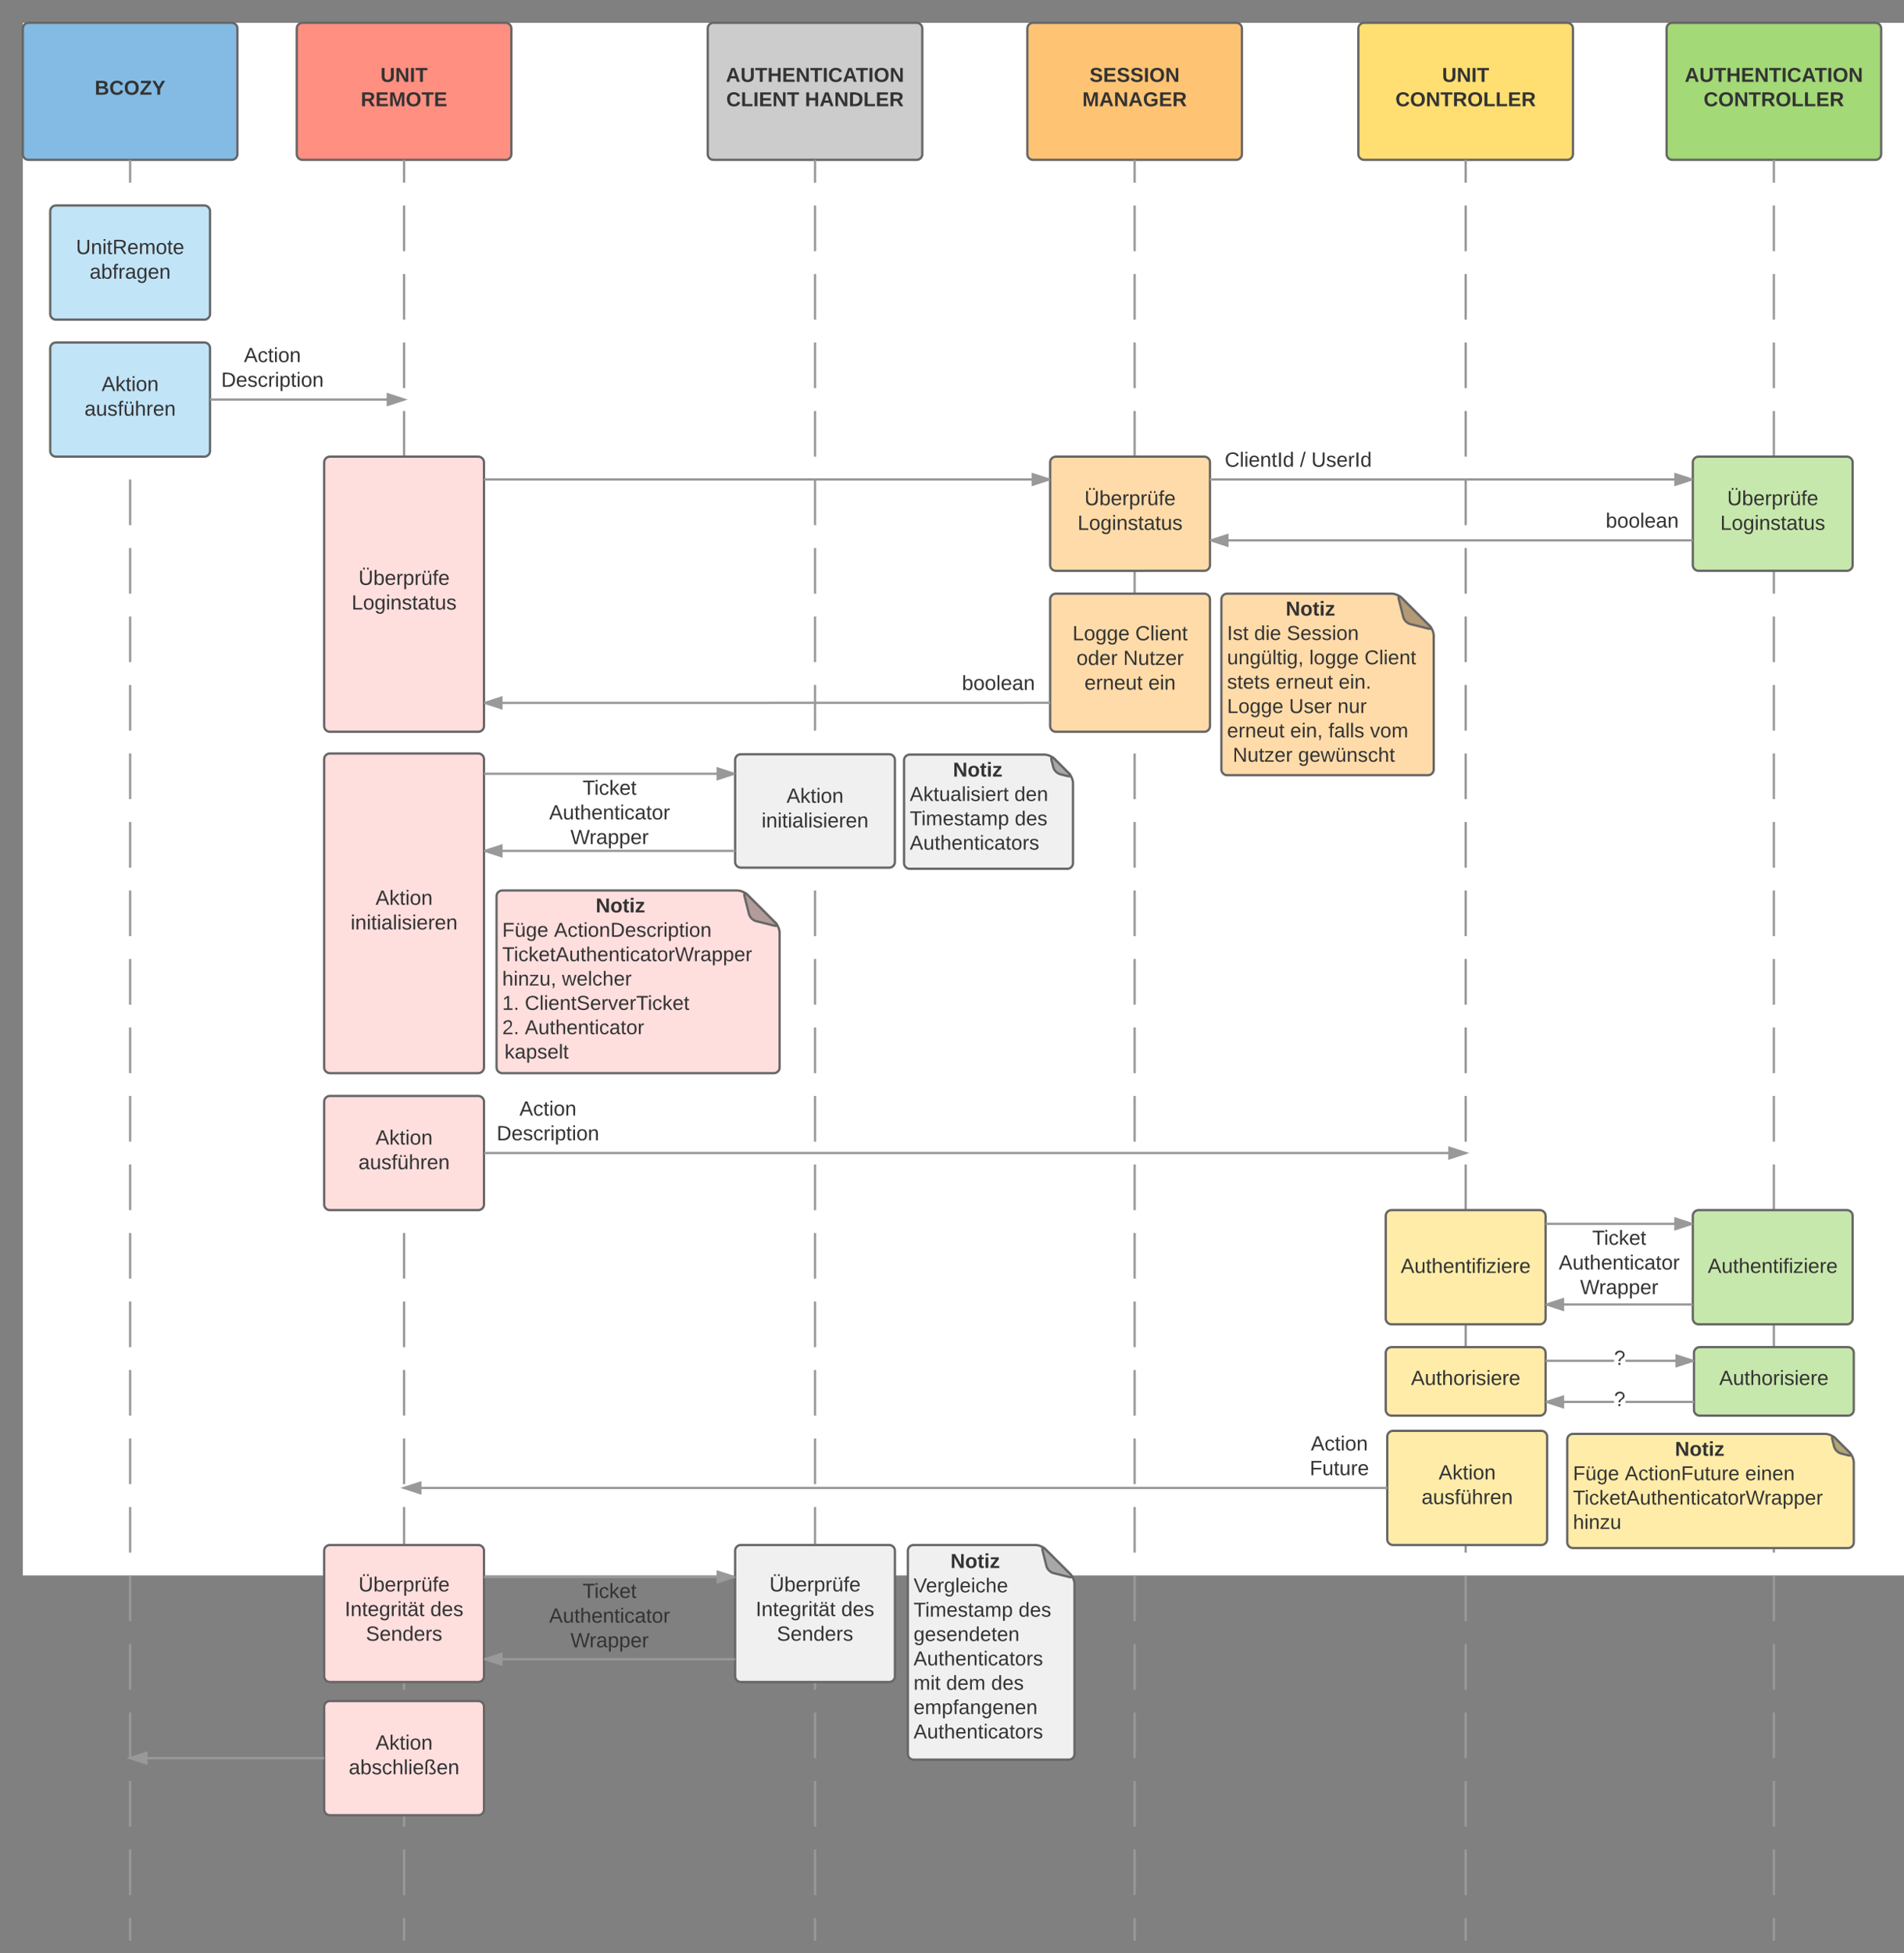<svg xmlns="http://www.w3.org/2000/svg" xmlns:xlink="http://www.w3.org/1999/xlink" width="1668" height="1711"><rect width="100%" height="100%" fill="#808080" stroke="none"/><g transform="translate(20 20)"><path d="M0 0h1760v1360H0z" fill="#fff"/><path d="M1440 5c0-2.76 2.24-5 5-5h178c2.76 0 5 2.24 5 5v110c0 2.76-2.24 5-5 5h-178c-2.76 0-5-2.24-5-5z" stroke="#666" stroke-width="2" fill="#a3d977"/><use xlink:href="#a" transform="matrix(1,0,0,1,1440,0) translate(15.901 51.722)"/><use xlink:href="#b" transform="matrix(1,0,0,1,1440,0) translate(32.444 73.056)"/><path d="M1170 5c0-2.76 2.24-5 5-5h178c2.76 0 5 2.24 5 5v110c0 2.76-2.24 5-5 5h-178c-2.76 0-5-2.24-5-5z" stroke="#666" stroke-width="2" fill="#ffdf71"/><use xlink:href="#c" transform="matrix(1,0,0,1,1170,0) translate(73.333 51.722)"/><use xlink:href="#d" transform="matrix(1,0,0,1,1170,0) translate(32.444 73.056)"/><path d="M0 5c0-2.76 2.24-5 5-5h178c2.76 0 5 2.24 5 5v110c0 2.76-2.24 5-5 5H5c-2.76 0-5-2.24-5-5z" stroke="#666" stroke-width="2" fill="#83bbe5"/><use xlink:href="#e" transform="matrix(1,0,0,1,0,0) translate(62.963 62.972)"/><path d="M240 5c0-2.76 2.24-5 5-5h178c2.76 0 5 2.24 5 5v110c0 2.76-2.24 5-5 5H245c-2.76 0-5-2.24-5-5z" stroke="#666" stroke-width="2" fill="#ff8f80"/><use xlink:href="#c" transform="matrix(1,0,0,1,240,0) translate(73.333 51.722)"/><use xlink:href="#f" transform="matrix(1,0,0,1,240,0) translate(56.049 73.056)"/><path d="M94 120v1560" fill="none"/><path d="M94 120v20m0 20v40m0 20v40m0 20v40m0 20v40m0 20v40m0 20v40m0 20v40m0 20v40m0 20v40m0 20v40m0 20v40m0 20v40m0 20v40m0 20v40m0 20v40m0 20v40m0 20v40m0 20v40m0 20v40m0 20v40m0 20v40m0 20v40m0 20v40m0 20v40m0 20v40m0 20v20" stroke="#999" stroke-width="2" fill="none"/><path d="M334 120v1560" fill="none"/><path d="M334 120v20m0 20v40m0 20v40m0 20v40m0 20v40m0 20v40m0 20v40m0 20v40m0 20v40m0 20v40m0 20v40m0 20v40m0 20v40m0 20v40m0 20v40m0 20v40m0 20v40m0 20v40m0 20v40m0 20v40m0 20v40m0 20v40m0 20v40m0 20v40m0 20v40m0 20v40m0 20v20" stroke="#999" stroke-width="2" fill="none"/><path d="M1264 120v1560" fill="none"/><path d="M1264 120v20m0 20v40m0 20v40m0 20v40m0 20v40m0 20v40m0 20v40m0 20v40m0 20v40m0 20v40m0 20v40m0 20v40m0 20v40m0 20v40m0 20v40m0 20v40m0 20v40m0 20v40m0 20v40m0 20v40m0 20v40m0 20v40m0 20v40m0 20v40m0 20v40m0 20v40m0 20v20" stroke="#999" stroke-width="2" fill="none"/><path d="M1534 120v1560" fill="none"/><path d="M1534 120v20m0 20v40m0 20v40m0 20v40m0 20v40m0 20v40m0 20v40m0 20v40m0 20v40m0 20v40m0 20v40m0 20v40m0 20v40m0 20v40m0 20v40m0 20v40m0 20v40m0 20v40m0 20v40m0 20v40m0 20v40m0 20v40m0 20v40m0 20v40m0 20v40m0 20v40m0 20v20" stroke="#999" stroke-width="2" fill="none"/><path d="M24 165c0-2.76 2.24-5 5-5h130c2.76 0 5 2.24 5 5v90c0 2.76-2.24 5-5 5H29c-2.76 0-5-2.24-5-5z" stroke="#666" stroke-width="2" fill="#c1e4f7"/><use xlink:href="#g" transform="matrix(1,0,0,1,24,160) translate(22.605 42.525)"/><use xlink:href="#h" transform="matrix(1,0,0,1,24,160) translate(34.53 64.125)"/><path d="M24 285c0-2.76 2.24-5 5-5h130c2.76 0 5 2.24 5 5v90c0 2.76-2.24 5-5 5H29c-2.76 0-5-2.24-5-5z" stroke="#666" stroke-width="2" fill="#c1e4f7"/><use xlink:href="#i" transform="matrix(1,0,0,1,24,280) translate(45.03 42.525)"/><use xlink:href="#j" transform="matrix(1,0,0,1,24,280) translate(30.03 64.125)"/><path d="M164 330h170" stroke="#999" stroke-width="2" fill="none"/><path d="M334 330l-14.27 4.64v-9.28z" stroke="#999" stroke-width="2" fill="#999"/><use xlink:href="#k" transform="matrix(1,0,0,1,173.767,282.8) translate(19.93 14.4)"/><use xlink:href="#l" transform="matrix(1,0,0,1,173.767,282.8) translate(0.005 36)"/><path d="M264 645c0-2.76 2.24-5 5-5h130c2.76 0 5 2.24 5 5v270c0 2.76-2.24 5-5 5H269c-2.76 0-5-2.24-5-5z" stroke="#666" stroke-width="2" fill="#ffdede"/><use xlink:href="#i" transform="matrix(1,0,0,1,264,640) translate(45.03 132.525)"/><use xlink:href="#m" transform="matrix(1,0,0,1,264,640) translate(23.18 154.125)"/><path d="M415 765c0-2.76 2.24-5 5-5h206c2.76 0 6.58 1.58 8.54 3.54l24.92 24.92c1.96 1.96 3.54 5.78 3.54 8.54v118c0 2.76-2.24 5-5 5H420c-2.76 0-5-2.24-5-5z" stroke="#666" stroke-width="2" fill="#ffdede"/><path d="M632.2 764.85c-.66-2.68.38-3.27 2.34-1.3l24.92 24.9c1.96 1.97 1.37 3-1.3 2.34l-15.9-4c-2.7-.66-5.4-3.37-6.07-6.05z" stroke="#666" stroke-width="2" fill="#b39b9b"/><use xlink:href="#n" transform="matrix(1,0,0,1,415,760) translate(86.851 19.232)"/><use xlink:href="#o" transform="matrix(1,0,0,1,415,760) translate(5.01 40.566)"/><use xlink:href="#p" transform="matrix(1,0,0,1,415,760) translate(50.393 40.566)"/><use xlink:href="#q" transform="matrix(1,0,0,1,415,760) translate(5.01 61.899)"/><use xlink:href="#r" transform="matrix(1,0,0,1,415,760) translate(5.01 83.232)"/><use xlink:href="#s" transform="matrix(1,0,0,1,415,760) translate(57.306 83.232)"/><use xlink:href="#t" transform="matrix(1,0,0,1,415,760) translate(5.01 104.566)"/><use xlink:href="#u" transform="matrix(1,0,0,1,415,760) translate(24.763 104.566)"/><use xlink:href="#v" transform="matrix(1,0,0,1,415,760) translate(5.01 125.899)"/><use xlink:href="#w" transform="matrix(1,0,0,1,415,760) translate(24.763 125.899)"/><use xlink:href="#x" transform="matrix(1,0,0,1,415,760) translate(7.01 147.232)"/><path d="M264 945c0-2.76 2.24-5 5-5h130c2.76 0 5 2.24 5 5v90c0 2.76-2.24 5-5 5H269c-2.76 0-5-2.24-5-5z" stroke="#666" stroke-width="2" fill="#ffdede"/><use xlink:href="#i" transform="matrix(1,0,0,1,264,940) translate(45.03 42.525)"/><use xlink:href="#j" transform="matrix(1,0,0,1,264,940) translate(30.03 64.125)"/><path d="M404 990h860" stroke="#999" stroke-width="2" fill="none"/><path d="M1264 990l-14.27 4.64v-9.28z" stroke="#999" stroke-width="2" fill="#999"/><use xlink:href="#k" transform="matrix(1,0,0,1,415.1,942.8) translate(19.93 14.4)"/><use xlink:href="#l" transform="matrix(1,0,0,1,415.1,942.8) translate(0.005 36)"/><path d="M1194 1045c0-2.76 2.24-5 5-5h130c2.76 0 5 2.24 5 5v90c0 2.76-2.24 5-5 5h-130c-2.76 0-5-2.24-5-5z" stroke="#666" stroke-width="2" fill="#ffeca9"/><use xlink:href="#y" transform="matrix(1,0,0,1,1194,1040) translate(13.105 55.025)"/><path d="M1463 1045c0-2.76 2.24-5 5-5h130c2.76 0 5 2.24 5 5v90c0 2.76-2.24 5-5 5h-130c-2.76 0-5-2.24-5-5z" stroke="#666" stroke-width="2" fill="#c7e8ac"/><use xlink:href="#y" transform="matrix(1,0,0,1,1463,1040) translate(13.105 55.025)"/><path d="M1335 1052h127" stroke="#999" stroke-width="2" fill="none"/><path d="M1335 1053h-1v-2h1zM1462 1052l-14.27 4.64v-9.28z" fill="#999"/><path d="M1463 1051.27v1.46l-16.27 5.28v-12zm-14.27 4l10.03-3.27-10.03-3.26z" fill="#999"/><use xlink:href="#z" transform="matrix(1,0,0,1,1345.55,1056) translate(29.33 14.4)"/><use xlink:href="#A" transform="matrix(1,0,0,1,1345.55,1056) translate(0.005 36)"/><use xlink:href="#B" transform="matrix(1,0,0,1,1345.55,1056) translate(18.705 57.6)"/><path d="M1194 1165c0-2.76 2.24-5 5-5h130c2.76 0 5 2.24 5 5v50c0 2.76-2.24 5-5 5h-130c-2.76 0-5-2.24-5-5z" stroke="#666" stroke-width="2" fill="#ffeca9"/><use xlink:href="#C" transform="matrix(1,0,0,1,1194,1160) translate(22.105 33.15)"/><path d="M1464 1165c0-2.76 2.24-5 5-5h130c2.76 0 5 2.24 5 5v50c0 2.76-2.24 5-5 5h-130c-2.76 0-5-2.24-5-5z" stroke="#666" stroke-width="2" fill="#c7e8ac"/><use xlink:href="#C" transform="matrix(1,0,0,1,1464,1160) translate(22.105 33.15)"/><path d="M1335 1172h128" stroke="#999" stroke-width="2" fill="none"/><path d="M1335 1173h-1v-2h1zM1463 1172l-14.27 4.64v-9.28z" fill="#999"/><path d="M1464 1171.27v1.46l-16.27 5.28v-12zm-14.27 4l10.03-3.27-10.03-3.26z" fill="#999"/><path fill="#fff" d="M1394 1161.2h10v21.6h-10z"/><use xlink:href="#D" transform="matrix(1,0,0,1,1394,1161.2) translate(0.005 14.4)"/><path d="M1463 1208h-128" stroke="#999" stroke-width="2" fill="none"/><path d="M1464 1209h-1v-2h1zM1349.27 1212.64L1335 1208l14.27-4.64z" fill="#999"/><path d="M1350.27 1214l-16.27-5.27v-1.46l16.27-5.28zm-12.03-6l10.03 3.26v-6.52z" fill="#999"/><path fill="#fff" d="M1394 1197.2h10v21.6h-10z"/><use xlink:href="#D" transform="matrix(1,0,0,1,1394,1197.2) translate(0.005 14.4)"/><path d="M1195.33 1238.33c0-2.76 2.24-5 5-5h130c2.76 0 5 2.24 5 5v90c0 2.76-2.24 5-5 5h-130c-2.76 0-5-2.24-5-5z" stroke="#666" stroke-width="2" fill="#ffeca9"/><use xlink:href="#i" transform="matrix(1,0,0,1,1195.333,1233.333) translate(45.03 42.525)"/><use xlink:href="#j" transform="matrix(1,0,0,1,1195.333,1233.333) translate(30.03 64.125)"/><path d="M1195.33 1283.33H334" stroke="#999" stroke-width="2" fill="none"/><path d="M334 1283.33l14.27-4.63v9.27z" stroke="#999" stroke-width="2" fill="#999"/><use xlink:href="#k" transform="matrix(1,0,0,1,1127.383,1236.133) translate(0.98 14.4)"/><use xlink:href="#E" transform="matrix(1,0,0,1,1127.383,1236.133) translate(0.005 36)"/><path d="M264 1338.33c0-2.76 2.24-5 5-5h130c2.76 0 5 2.24 5 5v110c0 2.76-2.24 5-5 5H269c-2.76 0-5-2.24-5-5z" stroke="#666" stroke-width="2" fill="#ffdede"/><use xlink:href="#F" transform="matrix(1,0,0,1,264,1333.333) translate(30.08 40.65)"/><use xlink:href="#G" transform="matrix(1,0,0,1,264,1333.333) translate(18.055 62.25)"/><use xlink:href="#H" transform="matrix(1,0,0,1,264,1333.333) translate(92.955 62.25)"/><use xlink:href="#I" transform="matrix(1,0,0,1,264,1333.333) translate(36.53 83.85)"/><path d="M775.33 1338.33c0-2.76 2.24-5 5-5h106.8c2.76 0 6.6 1.6 8.54 3.54L917.8 1359c1.95 1.95 3.53 5.77 3.53 8.53v148.8c0 2.76-2.24 5-5 5h-136c-2.76 0-5-2.24-5-5z" stroke="#666" stroke-width="2" fill="#f0f0f0"/><path d="M893.35 1338.18c-.67-2.67.37-3.26 2.32-1.3L917.8 1359c1.95 1.95 1.36 3-1.32 2.32l-13.66-3.4c-2.67-.68-5.4-3.4-6.06-6.08z" stroke="#666" stroke-width="2" fill="#a8a8a8"/><use xlink:href="#n" transform="matrix(1,0,0,1,775.333,1333.333) translate(37.351 20.097)"/><use xlink:href="#J" transform="matrix(1,0,0,1,775.333,1333.333) translate(5.01 41.431)"/><use xlink:href="#K" transform="matrix(1,0,0,1,775.333,1333.333) translate(5.01 62.764)"/><use xlink:href="#L" transform="matrix(1,0,0,1,775.333,1333.333) translate(97.01 62.764)"/><use xlink:href="#M" transform="matrix(1,0,0,1,775.333,1333.333) translate(5.01 84.097)"/><use xlink:href="#N" transform="matrix(1,0,0,1,775.333,1333.333) translate(5.01 105.431)"/><use xlink:href="#O" transform="matrix(1,0,0,1,775.333,1333.333) translate(5.01 126.764)"/><use xlink:href="#P" transform="matrix(1,0,0,1,775.333,1333.333) translate(33.553 126.764)"/><use xlink:href="#Q" transform="matrix(1,0,0,1,775.333,1333.333) translate(73.01 126.764)"/><use xlink:href="#R" transform="matrix(1,0,0,1,775.333,1333.333) translate(5.01 148.097)"/><use xlink:href="#S" transform="matrix(1,0,0,1,775.333,1333.333) translate(5.01 169.431)"/><path d="M1353 1241c0-2.76 2.24-5 5-5h221c2.76 0 6.58 1.58 8.54 3.54l12.92 12.92c1.96 1.96 3.54 5.78 3.54 8.54v70c0 2.76-2.24 5-5 5h-241c-2.76 0-5-2.24-5-5z" stroke="#666" stroke-width="2" fill="#ffeca9"/><path d="M1585.2 1240.85c-.66-2.68.38-3.27 2.34-1.3l12.92 12.9c1.96 1.97 1.37 3-1.3 2.34l-6.3-1.6c-2.7-.66-5.4-3.37-6.07-6.05z" stroke="#666" stroke-width="2" fill="#b3a576"/><use xlink:href="#n" transform="matrix(1,0,0,1,1353,1236) translate(94.351 19.232)"/><use xlink:href="#o" transform="matrix(1,0,0,1,1353,1236) translate(5.01 40.566)"/><use xlink:href="#T" transform="matrix(1,0,0,1,1353,1236) translate(50.393 40.566)"/><use xlink:href="#U" transform="matrix(1,0,0,1,1353,1236) translate(155.924 40.566)"/><use xlink:href="#V" transform="matrix(1,0,0,1,1353,1236) translate(5.01 61.899)"/><use xlink:href="#W" transform="matrix(1,0,0,1,1353,1236) translate(5.01 83.232)"/><path d="M600 5c0-2.76 2.24-5 5-5h178c2.76 0 5 2.24 5 5v110c0 2.76-2.24 5-5 5H605c-2.76 0-5-2.24-5-5z" stroke="#666" stroke-width="2" fill="#ccc"/><use xlink:href="#X" transform="matrix(1,0,0,1,600,0) translate(15.901 51.722)"/><use xlink:href="#Y" transform="matrix(1,0,0,1,600,0) translate(16.222 73.056)"/><use xlink:href="#Z" transform="matrix(1,0,0,1,600,0) translate(85.16 73.056)"/><path d="M694 120v1560" fill="none"/><path d="M694 120v20m0 20v40m0 20v40m0 20v40m0 20v40m0 20v40m0 20v40m0 20v40m0 20v40m0 20v40m0 20v40m0 20v40m0 20v40m0 20v40m0 20v40m0 20v40m0 20v40m0 20v40m0 20v40m0 20v40m0 20v40m0 20v40m0 20v40m0 20v40m0 20v40m0 20v40m0 20v20" stroke="#999" stroke-width="2" fill="none"/><path d="M624 645.67c0-2.76 2.24-5 5-5h130c2.76 0 5 2.24 5 5V735c0 2.76-2.24 5-5 5H629c-2.76 0-5-2.24-5-5z" stroke="#666" stroke-width="2" fill="#f0f0f0"/><use xlink:href="#i" transform="matrix(1,0,0,1,624,640.667) translate(45.03 42.525)"/><use xlink:href="#m" transform="matrix(1,0,0,1,624,640.667) translate(23.18 64.125)"/><path d="M405 657.78h218" stroke="#999" stroke-width="2" fill="none"/><path d="M405 658.78h-1v-2h1zM623 657.78l-14.27 4.63v-9.26z" fill="#999"/><path d="M624 657.05v1.45l-16.27 5.3v-12.03zm-14.27 4l10.03-3.27-10.03-3.26z" fill="#999"/><use xlink:href="#z" transform="matrix(1,0,0,1,461.05,661.778) translate(29.33 14.4)"/><use xlink:href="#A" transform="matrix(1,0,0,1,461.05,661.778) translate(0.005 36)"/><use xlink:href="#B" transform="matrix(1,0,0,1,461.05,661.778) translate(18.705 57.6)"/><path d="M623 725.33H405" stroke="#999" stroke-width="2" fill="none"/><path d="M624 726.33h-1v-2h1zM419.27 729.97L405 725.33l14.27-4.63z" fill="#999"/><path d="M420.27 731.35l-16.27-5.3v-1.44l16.27-5.28zm-12.03-6.02l10.03 3.26v-6.53z" fill="#999"/><path d="M772 646c0-2.76 2.24-5 5-5h118c2.76 0 6.58 1.58 8.54 3.54l12.92 12.92c1.96 1.96 3.54 5.78 3.54 8.54v70c0 2.76-2.24 5-5 5H777c-2.76 0-5-2.24-5-5z" stroke="#666" stroke-width="2" fill="#f0f0f0"/><path d="M901.2 645.85c-.66-2.68.38-3.27 2.34-1.3l12.92 12.9c1.96 1.97 1.37 3-1.3 2.34l-6.3-1.6c-2.7-.66-5.4-3.37-6.07-6.05z" stroke="#666" stroke-width="2" fill="#a8a8a8"/><use xlink:href="#n" transform="matrix(1,0,0,1,772,641) translate(42.851 19.232)"/><use xlink:href="#aa" transform="matrix(1,0,0,1,772,641) translate(5.01 40.566)"/><use xlink:href="#ab" transform="matrix(1,0,0,1,772,641) translate(96.664 40.566)"/><use xlink:href="#ac" transform="matrix(1,0,0,1,772,641) translate(5.01 61.899)"/><use xlink:href="#Q" transform="matrix(1,0,0,1,772,641) translate(97.01 61.899)"/><use xlink:href="#ad" transform="matrix(1,0,0,1,772,641) translate(5.01 83.232)"/><path d="M1462 1122.67h-127" stroke="#999" stroke-width="2" fill="none"/><path d="M1463 1123.67h-1v-2h1zM1349.27 1127.3l-14.27-4.63 14.27-4.64z" fill="#999"/><path d="M1350.27 1128.68l-16.27-5.3v-1.44l16.27-5.3zm-12.03-6l10.03 3.25v-6.52z" fill="#999"/><path d="M624 1338.33c0-2.76 2.24-5 5-5h130c2.76 0 5 2.24 5 5v110c0 2.76-2.24 5-5 5H629c-2.76 0-5-2.24-5-5z" stroke="#666" stroke-width="2" fill="#f0f0f0"/><g><use xlink:href="#F" transform="matrix(1,0,0,1,624,1333.333) translate(30.08 40.65)"/><use xlink:href="#G" transform="matrix(1,0,0,1,624,1333.333) translate(18.055 62.25)"/><use xlink:href="#H" transform="matrix(1,0,0,1,624,1333.333) translate(92.955 62.25)"/><use xlink:href="#I" transform="matrix(1,0,0,1,624,1333.333) translate(36.53 83.85)"/></g><path d="M405 1361.33h218" stroke="#999" stroke-width="2" fill="none"/><path d="M405 1362.33h-1v-2h1zM623 1361.33l-14.27 4.64v-9.27z" fill="#999"/><path d="M624 1360.6v1.46l-16.27 5.3v-12.04zm-14.27 4l10.03-3.27-10.03-3.26z" fill="#999"/><g><use xlink:href="#z" transform="matrix(1,0,0,1,461.05,1365.333) translate(29.33 14.4)"/><use xlink:href="#A" transform="matrix(1,0,0,1,461.05,1365.333) translate(0.005 36)"/><use xlink:href="#B" transform="matrix(1,0,0,1,461.05,1365.333) translate(18.705 57.6)"/></g><path d="M623 1433.33H405" stroke="#999" stroke-width="2" fill="none"/><path d="M624 1434.33h-1v-2h1zM419.27 1437.97l-14.27-4.64 14.27-4.63z" fill="#999"/><path d="M420.27 1439.35l-16.27-5.3v-1.44l16.27-5.28zm-12.03-6.02l10.03 3.26v-6.53z" fill="#999"/><path d="M264 1475c0-2.76 2.24-5 5-5h130c2.76 0 5 2.24 5 5v90c0 2.76-2.24 5-5 5H269c-2.76 0-5-2.24-5-5z" stroke="#666" stroke-width="2" fill="#ffdede"/><g><use xlink:href="#i" transform="matrix(1,0,0,1,264,1470) translate(45.03 42.525)"/><use xlink:href="#ae" transform="matrix(1,0,0,1,264,1470) translate(21.58 64.125)"/></g><path d="M264 1520H94" stroke="#999" stroke-width="2" fill="none"/><path d="M94 1520l14.27-4.64v9.28z" stroke="#999" stroke-width="2" fill="#999"/><path d="M880 5c0-2.76 2.24-5 5-5h178c2.76 0 5 2.24 5 5v110c0 2.76-2.24 5-5 5H885c-2.76 0-5-2.24-5-5z" stroke="#666" stroke-width="2" fill="#ffc374"/><g><use xlink:href="#af" transform="matrix(1,0,0,1,880,0) translate(54.519 51.722)"/><use xlink:href="#ag" transform="matrix(1,0,0,1,880,0) translate(48.198 73.056)"/></g><path d="M264 385c0-2.76 2.24-5 5-5h130c2.76 0 5 2.24 5 5v231c0 2.76-2.24 5-5 5H269c-2.76 0-5-2.24-5-5z" stroke="#666" stroke-width="2" fill="#ffdede"/><g><use xlink:href="#F" transform="matrix(1,0,0,1,264,380) translate(30.08 112.306)"/><use xlink:href="#ah" transform="matrix(1,0,0,1,264,380) translate(24.03 133.906)"/></g><path d="M974 120v1560" fill="none"/><path d="M974 120v20m0 20v40m0 20v40m0 20v40m0 20v40m0 20v40m0 20v40m0 20v40m0 20v40m0 20v40m0 20v40m0 20v40m0 20v40m0 20v40m0 20v40m0 20v40m0 20v40m0 20v40m0 20v40m0 20v40m0 20v40m0 20v40m0 20v40m0 20v40m0 20v40m0 20v40m0 20v20" stroke="#999" stroke-width="2" fill="none"/><path d="M900 505c0-2.76 2.24-5 5-5h130c2.76 0 5 2.24 5 5v111c0 2.76-2.24 5-5 5H905c-2.76 0-5-2.24-5-5z" stroke="#666" stroke-width="2" fill="#ffdba9"/><g><use xlink:href="#ai" transform="matrix(1,0,0,1,900,500) translate(19.58 40.869)"/><use xlink:href="#aj" transform="matrix(1,0,0,1,900,500) translate(74.58 40.869)"/><use xlink:href="#ak" transform="matrix(1,0,0,1,900,500) translate(23.08 62.469)"/><use xlink:href="#al" transform="matrix(1,0,0,1,900,500) translate(64.03 62.469)"/><use xlink:href="#am" transform="matrix(1,0,0,1,900,500) translate(30.055 84.069)"/><use xlink:href="#an" transform="matrix(1,0,0,1,900,500) translate(86.005 84.069)"/></g><path d="M1050 505c0-2.76 2.24-5 5-5h144.2c2.76 0 6.58 1.58 8.54 3.54l24.72 24.72c1.96 1.96 3.54 5.78 3.54 8.54V654c0 2.76-2.24 5-5 5h-176c-2.76 0-5-2.24-5-5z" stroke="#666" stroke-width="2" fill="#ffdba9"/><path d="M1205.4 504.85c-.66-2.68.38-3.27 2.34-1.3l24.72 24.7c1.96 1.97 1.37 3-1.3 2.34l-15.75-3.95c-2.67-.67-5.38-3.38-6.05-6.06z" stroke="#666" stroke-width="2" fill="#b39976"/><g><use xlink:href="#n" transform="matrix(1,0,0,1,1050,500) translate(56.351 19.232)"/><use xlink:href="#ao" transform="matrix(1,0,0,1,1050,500) translate(5.01 40.566)"/><use xlink:href="#ap" transform="matrix(1,0,0,1,1050,500) translate(28.714 40.566)"/><use xlink:href="#aq" transform="matrix(1,0,0,1,1050,500) translate(57.306 40.566)"/><use xlink:href="#ar" transform="matrix(1,0,0,1,1050,500) translate(5.01 61.899)"/><use xlink:href="#as" transform="matrix(1,0,0,1,1050,500) translate(77.01 61.899)"/><use xlink:href="#at" transform="matrix(1,0,0,1,1050,500) translate(125.356 61.899)"/><use xlink:href="#au" transform="matrix(1,0,0,1,1050,500) translate(5.01 83.232)"/><use xlink:href="#av" transform="matrix(1,0,0,1,1050,500) translate(47.479 83.232)"/><use xlink:href="#aw" transform="matrix(1,0,0,1,1050,500) translate(102.738 83.232)"/><use xlink:href="#ax" transform="matrix(1,0,0,1,1050,500) translate(5.01 104.566)"/><use xlink:href="#ay" transform="matrix(1,0,0,1,1050,500) translate(59.331 104.566)"/><use xlink:href="#az" transform="matrix(1,0,0,1,1050,500) translate(101.701 104.566)"/><use xlink:href="#av" transform="matrix(1,0,0,1,1050,500) translate(5.01 125.899)"/><use xlink:href="#aA" transform="matrix(1,0,0,1,1050,500) translate(60.269 125.899)"/><use xlink:href="#aB" transform="matrix(1,0,0,1,1050,500) translate(93.8 125.899)"/><use xlink:href="#aC" transform="matrix(1,0,0,1,1050,500) translate(130.245 125.899)"/><use xlink:href="#aD" transform="matrix(1,0,0,1,1050,500) translate(10.01 147.232)"/><use xlink:href="#aE" transform="matrix(1,0,0,1,1050,500) translate(67.195 147.232)"/></g><path d="M1463 385c0-2.76 2.24-5 5-5h130c2.76 0 5 2.24 5 5v90c0 2.76-2.24 5-5 5h-130c-2.76 0-5-2.24-5-5z" stroke="#666" stroke-width="2" fill="#c7e8ac"/><g><use xlink:href="#F" transform="matrix(1,0,0,1,1463,380) translate(30.08 42.525)"/><use xlink:href="#ah" transform="matrix(1,0,0,1,1463,380) translate(24.03 64.125)"/></g><path d="M899 595.6l-494 .1" stroke="#999" stroke-width="2" fill="none"/><path d="M900 596.6h-1v-2h1zM419.27 600.33L405 595.7l14.26-4.64z" fill="#999"/><path d="M420.27 601.7L404 596.42v-1.45l16.26-5.3zm-12.03-6l10.03 3.25v-6.52z" fill="#999"/><g><use xlink:href="#aF" transform="matrix(1,0,0,1,822.693,569.999) translate(0.005 14.4)"/></g><path d="M900 385c0-2.76 2.24-5 5-5h130c2.76 0 5 2.24 5 5v90c0 2.76-2.24 5-5 5H905c-2.76 0-5-2.24-5-5z" stroke="#666" stroke-width="2" fill="#ffdba9"/><g><use xlink:href="#F" transform="matrix(1,0,0,1,900,380) translate(30.08 42.525)"/><use xlink:href="#ah" transform="matrix(1,0,0,1,900,380) translate(24.03 64.125)"/></g><path d="M405 400h494" stroke="#999" stroke-width="2" fill="none"/><path d="M405 401h-1v-2h1zM899 400l-14.27 4.64v-9.28z" fill="#999"/><path d="M900 399.27v1.46L883.73 406v-12zm-14.27 4l10.03-3.27-10.03-3.26z" fill="#999"/><path d="M1041 400h421" stroke="#999" stroke-width="2" fill="none"/><path d="M1041 401h-1v-2h1zM1462 400l-14.27 4.64v-9.28z" fill="#999"/><path d="M1463 399.27v1.46l-16.27 5.28v-12zm-14.27 4l10.03-3.27-10.03-3.26z" fill="#999"/><g><use xlink:href="#aG" transform="matrix(1,0,0,1,1052.958,374.4) translate(0.005 14.4)"/><use xlink:href="#aH" transform="matrix(1,0,0,1,1052.958,374.4) translate(65.855 14.4)"/><use xlink:href="#aI" transform="matrix(1,0,0,1,1052.958,374.4) translate(75.855 14.4)"/></g><path d="M1462 453.33h-421" stroke="#999" stroke-width="2" fill="none"/><path d="M1463 454.33h-1v-2h1zM1055.27 457.97l-14.27-4.64 14.27-4.63z" fill="#999"/><path d="M1056.27 459.35l-16.27-5.3v-1.44l16.27-5.28zm-12.03-6.02l10.03 3.26v-6.53z" fill="#999"/><g><use xlink:href="#aF" transform="matrix(1,0,0,1,1386.692,427.733) translate(0.005 14.4)"/></g><defs><path fill="#333" d="M199 0l-22-63H83L61 0H9l90-248h61L250 0h-51zm-33-102l-36-108c-10 38-24 72-36 108h72" id="aJ"/><path fill="#333" d="M238-95c0 69-44 99-111 99C63 4 22-25 22-93v-155h51v151c-1 38 19 59 55 60 90 1 49-130 58-211h52v153" id="aK"/><path fill="#333" d="M136-208V0H84v-208H4v-40h212v40h-80" id="aL"/><path fill="#333" d="M186 0v-106H76V0H24v-248h52v99h110v-99h50V0h-50" id="aM"/><path fill="#333" d="M24 0v-248h195v40H76v63h132v40H76v65h150V0H24" id="aN"/><path fill="#333" d="M175 0L67-191c6 58 2 128 3 191H24v-248h59L193-55c-6-58-2-129-3-193h46V0h-61" id="aO"/><path fill="#333" d="M24 0v-248h52V0H24" id="aP"/><path fill="#333" d="M67-125c0 53 21 87 73 88 37 1 54-22 65-47l45 17C233-25 199 4 140 4 58 4 20-42 15-125 8-235 124-281 211-232c18 10 29 29 36 50l-46 12c-8-25-30-41-62-41-52 0-71 34-72 86" id="aQ"/><path fill="#333" d="M140-251c80 0 125 45 125 126S219 4 139 4C58 4 15-44 15-125s44-126 125-126zm-1 214c52 0 73-35 73-88 0-50-21-86-72-86-52 0-73 35-73 86s22 88 72 88" id="aR"/><g id="a"><use transform="matrix(0.049,0,0,0.049,0,0)" xlink:href="#aJ"/><use transform="matrix(0.049,0,0,0.049,12.79,0)" xlink:href="#aK"/><use transform="matrix(0.049,0,0,0.049,25.58,0)" xlink:href="#aL"/><use transform="matrix(0.049,0,0,0.049,36.395,0)" xlink:href="#aM"/><use transform="matrix(0.049,0,0,0.049,49.185,0)" xlink:href="#aN"/><use transform="matrix(0.049,0,0,0.049,61.037,0)" xlink:href="#aO"/><use transform="matrix(0.049,0,0,0.049,73.827,0)" xlink:href="#aL"/><use transform="matrix(0.049,0,0,0.049,84.642,0)" xlink:href="#aP"/><use transform="matrix(0.049,0,0,0.049,89.58,0)" xlink:href="#aQ"/><use transform="matrix(0.049,0,0,0.049,102.37,0)" xlink:href="#aJ"/><use transform="matrix(0.049,0,0,0.049,113.827,0)" xlink:href="#aL"/><use transform="matrix(0.049,0,0,0.049,124.642,0)" xlink:href="#aP"/><use transform="matrix(0.049,0,0,0.049,129.58,0)" xlink:href="#aR"/><use transform="matrix(0.049,0,0,0.049,143.407,0)" xlink:href="#aO"/></g><path fill="#333" d="M240-174c0 40-23 61-54 70L253 0h-59l-57-94H76V0H24v-248c93 4 217-23 216 74zM76-134c48-2 112 12 112-38 0-48-66-32-112-35v73" id="aS"/><path fill="#333" d="M24 0v-248h52v208h133V0H24" id="aT"/><g id="b"><use transform="matrix(0.049,0,0,0.049,0,0)" xlink:href="#aQ"/><use transform="matrix(0.049,0,0,0.049,12.79,0)" xlink:href="#aR"/><use transform="matrix(0.049,0,0,0.049,26.617,0)" xlink:href="#aO"/><use transform="matrix(0.049,0,0,0.049,39.407,0)" xlink:href="#aL"/><use transform="matrix(0.049,0,0,0.049,50.222,0)" xlink:href="#aS"/><use transform="matrix(0.049,0,0,0.049,63.012,0)" xlink:href="#aR"/><use transform="matrix(0.049,0,0,0.049,76.84,0)" xlink:href="#aT"/><use transform="matrix(0.049,0,0,0.049,87.654,0)" xlink:href="#aT"/><use transform="matrix(0.049,0,0,0.049,98.469,0)" xlink:href="#aN"/><use transform="matrix(0.049,0,0,0.049,110.321,0)" xlink:href="#aS"/></g><g id="c"><use transform="matrix(0.049,0,0,0.049,0,0)" xlink:href="#aK"/><use transform="matrix(0.049,0,0,0.049,12.79,0)" xlink:href="#aO"/><use transform="matrix(0.049,0,0,0.049,25.58,0)" xlink:href="#aP"/><use transform="matrix(0.049,0,0,0.049,30.519,0)" xlink:href="#aL"/></g><g id="d"><use transform="matrix(0.049,0,0,0.049,0,0)" xlink:href="#aQ"/><use transform="matrix(0.049,0,0,0.049,12.79,0)" xlink:href="#aR"/><use transform="matrix(0.049,0,0,0.049,26.617,0)" xlink:href="#aO"/><use transform="matrix(0.049,0,0,0.049,39.407,0)" xlink:href="#aL"/><use transform="matrix(0.049,0,0,0.049,50.222,0)" xlink:href="#aS"/><use transform="matrix(0.049,0,0,0.049,63.012,0)" xlink:href="#aR"/><use transform="matrix(0.049,0,0,0.049,76.84,0)" xlink:href="#aT"/><use transform="matrix(0.049,0,0,0.049,87.654,0)" xlink:href="#aT"/><use transform="matrix(0.049,0,0,0.049,98.469,0)" xlink:href="#aN"/><use transform="matrix(0.049,0,0,0.049,110.321,0)" xlink:href="#aS"/></g><path fill="#333" d="M182-130c37 4 62 22 62 59C244 23 116-4 24 0v-248c84 5 203-23 205 63 0 31-19 50-47 55zM76-148c40-3 101 13 101-30 0-44-60-28-101-31v61zm0 110c48-3 116 14 116-37 0-48-69-32-116-35v72" id="aU"/><path fill="#333" d="M210 0H11v-37l134-170H24v-41h178v36L68-41h142V0" id="aV"/><path fill="#333" d="M146-102V0H94v-102L6-248h54l60 105 60-105h54" id="aW"/><g id="e"><use transform="matrix(0.049,0,0,0.049,0,0)" xlink:href="#aU"/><use transform="matrix(0.049,0,0,0.049,12.79,0)" xlink:href="#aQ"/><use transform="matrix(0.049,0,0,0.049,25.58,0)" xlink:href="#aR"/><use transform="matrix(0.049,0,0,0.049,39.407,0)" xlink:href="#aV"/><use transform="matrix(0.049,0,0,0.049,50.222,0)" xlink:href="#aW"/></g><path fill="#333" d="M230 0l2-204L168 0h-37L68-204 70 0H24v-248h70l56 185 57-185h69V0h-46" id="aX"/><g id="f"><use transform="matrix(0.049,0,0,0.049,0,0)" xlink:href="#aS"/><use transform="matrix(0.049,0,0,0.049,12.79,0)" xlink:href="#aN"/><use transform="matrix(0.049,0,0,0.049,24.642,0)" xlink:href="#aX"/><use transform="matrix(0.049,0,0,0.049,39.407,0)" xlink:href="#aR"/><use transform="matrix(0.049,0,0,0.049,53.235,0)" xlink:href="#aL"/><use transform="matrix(0.049,0,0,0.049,64.049,0)" xlink:href="#aN"/></g><path fill="#333" d="M232-93c-1 65-40 97-104 97C67 4 28-28 28-90v-158h33c8 89-33 224 67 224 102 0 64-133 71-224h33v155" id="aY"/><path fill="#333" d="M117-194c89-4 53 116 60 194h-32v-121c0-31-8-49-39-48C34-167 62-67 57 0H25l-1-190h30c1 10-1 24 2 32 11-22 29-35 61-36" id="aZ"/><path fill="#333" d="M24-231v-30h32v30H24zM24 0v-190h32V0H24" id="ba"/><path fill="#333" d="M59-47c-2 24 18 29 38 22v24C64 9 27 4 27-40v-127H5v-23h24l9-43h21v43h35v23H59v120" id="bb"/><path fill="#333" d="M233-177c-1 41-23 64-60 70L243 0h-38l-65-103H63V0H30v-248c88 3 205-21 203 71zM63-129c60-2 137 13 137-47 0-61-80-42-137-45v92" id="bc"/><path fill="#333" d="M100-194c63 0 86 42 84 106H49c0 40 14 67 53 68 26 1 43-12 49-29l28 8c-11 28-37 45-77 45C44 4 14-33 15-96c1-61 26-98 85-98zm52 81c6-60-76-77-97-28-3 7-6 17-6 28h103" id="bd"/><path fill="#333" d="M210-169c-67 3-38 105-44 169h-31v-121c0-29-5-50-35-48C34-165 62-65 56 0H25l-1-190h30c1 10-1 24 2 32 10-44 99-50 107 0 11-21 27-35 58-36 85-2 47 119 55 194h-31v-121c0-29-5-49-35-48" id="be"/><path fill="#333" d="M100-194c62-1 85 37 85 99 1 63-27 99-86 99S16-35 15-95c0-66 28-99 85-99zM99-20c44 1 53-31 53-75 0-43-8-75-51-75s-53 32-53 75 10 74 51 75" id="bf"/><g id="g"><use transform="matrix(0.05,0,0,0.05,0,0)" xlink:href="#aY"/><use transform="matrix(0.05,0,0,0.05,12.95,0)" xlink:href="#aZ"/><use transform="matrix(0.05,0,0,0.05,22.95,0)" xlink:href="#ba"/><use transform="matrix(0.05,0,0,0.05,26.9,0)" xlink:href="#bb"/><use transform="matrix(0.05,0,0,0.05,31.9,0)" xlink:href="#bc"/><use transform="matrix(0.05,0,0,0.05,44.85,0)" xlink:href="#bd"/><use transform="matrix(0.05,0,0,0.05,54.85,0)" xlink:href="#be"/><use transform="matrix(0.05,0,0,0.05,69.8,0)" xlink:href="#bf"/><use transform="matrix(0.05,0,0,0.05,79.8,0)" xlink:href="#bb"/><use transform="matrix(0.05,0,0,0.05,84.8,0)" xlink:href="#bd"/></g><path fill="#333" d="M141-36C126-15 110 5 73 4 37 3 15-17 15-53c-1-64 63-63 125-63 3-35-9-54-41-54-24 1-41 7-42 31l-33-3c5-37 33-52 76-52 45 0 72 20 72 64v82c-1 20 7 32 28 27v20c-31 9-61-2-59-35zM48-53c0 20 12 33 32 33 41-3 63-29 60-74-43 2-92-5-92 41" id="bg"/><path fill="#333" d="M115-194c53 0 69 39 70 98 0 66-23 100-70 100C84 3 66-7 56-30L54 0H23l1-261h32v101c10-23 28-34 59-34zm-8 174c40 0 45-34 45-75 0-40-5-75-45-74-42 0-51 32-51 76 0 43 10 73 51 73" id="bh"/><path fill="#333" d="M101-234c-31-9-42 10-38 44h38v23H63V0H32v-167H5v-23h27c-7-52 17-82 69-68v24" id="bi"/><path fill="#333" d="M114-163C36-179 61-72 57 0H25l-1-190h30c1 12-1 29 2 39 6-27 23-49 58-41v29" id="bj"/><path fill="#333" d="M177-190C167-65 218 103 67 71c-23-6-38-20-44-43l32-5c15 47 100 32 89-28v-30C133-14 115 1 83 1 29 1 15-40 15-95c0-56 16-97 71-98 29-1 48 16 59 35 1-10 0-23 2-32h30zM94-22c36 0 50-32 50-73 0-42-14-75-50-75-39 0-46 34-46 75s6 73 46 73" id="bk"/><g id="h"><use transform="matrix(0.05,0,0,0.05,0,0)" xlink:href="#bg"/><use transform="matrix(0.05,0,0,0.05,10,0)" xlink:href="#bh"/><use transform="matrix(0.05,0,0,0.05,20,0)" xlink:href="#bi"/><use transform="matrix(0.05,0,0,0.05,25,0)" xlink:href="#bj"/><use transform="matrix(0.05,0,0,0.05,30.95,0)" xlink:href="#bg"/><use transform="matrix(0.05,0,0,0.05,40.95,0)" xlink:href="#bk"/><use transform="matrix(0.05,0,0,0.05,50.95,0)" xlink:href="#bd"/><use transform="matrix(0.05,0,0,0.05,60.95,0)" xlink:href="#aZ"/></g><path fill="#333" d="M205 0l-28-72H64L36 0H1l101-248h38L239 0h-34zm-38-99l-47-123c-12 45-31 82-46 123h93" id="bl"/><path fill="#333" d="M143 0L79-87 56-68V0H24v-261h32v163l83-92h37l-77 82L181 0h-38" id="bm"/><g id="i"><use transform="matrix(0.05,0,0,0.05,0,0)" xlink:href="#bl"/><use transform="matrix(0.05,0,0,0.05,12,0)" xlink:href="#bm"/><use transform="matrix(0.05,0,0,0.05,21,0)" xlink:href="#bb"/><use transform="matrix(0.05,0,0,0.05,26,0)" xlink:href="#ba"/><use transform="matrix(0.05,0,0,0.05,29.95,0)" xlink:href="#bf"/><use transform="matrix(0.05,0,0,0.05,39.95,0)" xlink:href="#aZ"/></g><path fill="#333" d="M84 4C-5 8 30-112 23-190h32v120c0 31 7 50 39 49 72-2 45-101 50-169h31l1 190h-30c-1-10 1-25-2-33-11 22-28 36-60 37" id="bn"/><path fill="#333" d="M135-143c-3-34-86-38-87 0 15 53 115 12 119 90S17 21 10-45l28-5c4 36 97 45 98 0-10-56-113-15-118-90-4-57 82-63 122-42 12 7 21 19 24 35" id="bo"/><path fill="#333" d="M85 4C-4 8 31-112 24-190h32v120c0 31 7 50 39 49 72-2 45-101 50-169h31l1 190h-30c-1-10 1-25-2-33-11 22-28 36-60 37zm34-218v-33h29v33h-29zm-69 0v-33h29v33H50" id="bp"/><path fill="#333" d="M106-169C34-169 62-67 57 0H25v-261h32l-1 103c12-21 28-36 61-36 89 0 53 116 60 194h-32v-121c2-32-8-49-39-48" id="bq"/><g id="j"><use transform="matrix(0.05,0,0,0.05,0,0)" xlink:href="#bg"/><use transform="matrix(0.05,0,0,0.05,10,0)" xlink:href="#bn"/><use transform="matrix(0.05,0,0,0.05,20,0)" xlink:href="#bo"/><use transform="matrix(0.05,0,0,0.05,29,0)" xlink:href="#bi"/><use transform="matrix(0.05,0,0,0.05,34,0)" xlink:href="#bp"/><use transform="matrix(0.05,0,0,0.05,44,0)" xlink:href="#bq"/><use transform="matrix(0.05,0,0,0.05,54,0)" xlink:href="#bj"/><use transform="matrix(0.05,0,0,0.05,59.95,0)" xlink:href="#bd"/><use transform="matrix(0.05,0,0,0.05,69.95,0)" xlink:href="#aZ"/></g><path fill="#333" d="M96-169c-40 0-48 33-48 73s9 75 48 75c24 0 41-14 43-38l32 2c-6 37-31 61-74 61-59 0-76-41-82-99-10-93 101-131 147-64 4 7 5 14 7 22l-32 3c-4-21-16-35-41-35" id="br"/><g id="k"><use transform="matrix(0.05,0,0,0.05,0,0)" xlink:href="#bl"/><use transform="matrix(0.05,0,0,0.05,12,0)" xlink:href="#br"/><use transform="matrix(0.05,0,0,0.05,21,0)" xlink:href="#bb"/><use transform="matrix(0.05,0,0,0.05,26,0)" xlink:href="#ba"/><use transform="matrix(0.05,0,0,0.05,29.95,0)" xlink:href="#bf"/><use transform="matrix(0.05,0,0,0.05,39.95,0)" xlink:href="#aZ"/></g><path fill="#333" d="M30-248c118-7 216 8 213 122C240-48 200 0 122 0H30v-248zM63-27c89 8 146-16 146-99s-60-101-146-95v194" id="bs"/><path fill="#333" d="M115-194c55 1 70 41 70 98S169 2 115 4C84 4 66-9 55-30l1 105H24l-1-265h31l2 30c10-21 28-34 59-34zm-8 174c40 0 45-34 45-75s-6-73-45-74c-42 0-51 32-51 76 0 43 10 73 51 73" id="bt"/><g id="l"><use transform="matrix(0.05,0,0,0.05,0,0)" xlink:href="#bs"/><use transform="matrix(0.05,0,0,0.05,12.95,0)" xlink:href="#bd"/><use transform="matrix(0.05,0,0,0.05,22.95,0)" xlink:href="#bo"/><use transform="matrix(0.05,0,0,0.05,31.95,0)" xlink:href="#br"/><use transform="matrix(0.05,0,0,0.05,40.95,0)" xlink:href="#bj"/><use transform="matrix(0.05,0,0,0.05,46.9,0)" xlink:href="#ba"/><use transform="matrix(0.05,0,0,0.05,50.85,0)" xlink:href="#bt"/><use transform="matrix(0.05,0,0,0.05,60.85,0)" xlink:href="#bb"/><use transform="matrix(0.05,0,0,0.05,65.85,0)" xlink:href="#ba"/><use transform="matrix(0.05,0,0,0.05,69.8,0)" xlink:href="#bf"/><use transform="matrix(0.05,0,0,0.05,79.8,0)" xlink:href="#aZ"/></g><path fill="#333" d="M24 0v-261h32V0H24" id="bu"/><g id="m"><use transform="matrix(0.05,0,0,0.05,0,0)" xlink:href="#ba"/><use transform="matrix(0.05,0,0,0.05,3.95,0)" xlink:href="#aZ"/><use transform="matrix(0.05,0,0,0.05,13.95,0)" xlink:href="#ba"/><use transform="matrix(0.05,0,0,0.05,17.9,0)" xlink:href="#bb"/><use transform="matrix(0.05,0,0,0.05,22.9,0)" xlink:href="#ba"/><use transform="matrix(0.05,0,0,0.05,26.85,0)" xlink:href="#bg"/><use transform="matrix(0.05,0,0,0.05,36.85,0)" xlink:href="#bu"/><use transform="matrix(0.05,0,0,0.05,40.8,0)" xlink:href="#ba"/><use transform="matrix(0.05,0,0,0.05,44.75,0)" xlink:href="#bo"/><use transform="matrix(0.05,0,0,0.05,53.75,0)" xlink:href="#ba"/><use transform="matrix(0.05,0,0,0.05,57.7,0)" xlink:href="#bd"/><use transform="matrix(0.05,0,0,0.05,67.7,0)" xlink:href="#bj"/><use transform="matrix(0.05,0,0,0.05,73.65,0)" xlink:href="#bd"/><use transform="matrix(0.05,0,0,0.05,83.65,0)" xlink:href="#aZ"/></g><path fill="#333" d="M110-194c64 0 96 36 96 99 0 64-35 99-97 99-61 0-95-36-95-99 0-62 34-99 96-99zm-1 164c35 0 45-28 45-65 0-40-10-65-43-65-34 0-45 26-45 65 0 36 10 65 43 65" id="bv"/><path fill="#333" d="M115-3C79 11 28 4 28-45v-112H4v-33h27l15-45h31v45h36v33H77v99c-1 23 16 31 38 25v30" id="bw"/><path fill="#333" d="M25-224v-37h50v37H25zM25 0v-190h50V0H25" id="bx"/><path fill="#333" d="M12 0v-35l95-120H19v-35h142v35L67-36h103V0H12" id="by"/><g id="n"><use transform="matrix(0.049,0,0,0.049,0,0)" xlink:href="#aO"/><use transform="matrix(0.049,0,0,0.049,12.79,0)" xlink:href="#bv"/><use transform="matrix(0.049,0,0,0.049,23.605,0)" xlink:href="#bw"/><use transform="matrix(0.049,0,0,0.049,29.481,0)" xlink:href="#bx"/><use transform="matrix(0.049,0,0,0.049,34.42,0)" xlink:href="#by"/></g><path fill="#333" d="M63-220v92h138v28H63V0H30v-248h175v28H63" id="bz"/><g id="o"><use transform="matrix(0.049,0,0,0.049,0,0)" xlink:href="#bz"/><use transform="matrix(0.049,0,0,0.049,10.815,0)" xlink:href="#bp"/><use transform="matrix(0.049,0,0,0.049,20.691,0)" xlink:href="#bk"/><use transform="matrix(0.049,0,0,0.049,30.568,0)" xlink:href="#bd"/></g><g id="p"><use transform="matrix(0.049,0,0,0.049,0,0)" xlink:href="#bl"/><use transform="matrix(0.049,0,0,0.049,11.852,0)" xlink:href="#br"/><use transform="matrix(0.049,0,0,0.049,20.741,0)" xlink:href="#bb"/><use transform="matrix(0.049,0,0,0.049,25.679,0)" xlink:href="#ba"/><use transform="matrix(0.049,0,0,0.049,29.58,0)" xlink:href="#bf"/><use transform="matrix(0.049,0,0,0.049,39.457,0)" xlink:href="#aZ"/><use transform="matrix(0.049,0,0,0.049,49.333,0)" xlink:href="#bs"/><use transform="matrix(0.049,0,0,0.049,62.123,0)" xlink:href="#bd"/><use transform="matrix(0.049,0,0,0.049,72,0)" xlink:href="#bo"/><use transform="matrix(0.049,0,0,0.049,80.889,0)" xlink:href="#br"/><use transform="matrix(0.049,0,0,0.049,89.778,0)" xlink:href="#bj"/><use transform="matrix(0.049,0,0,0.049,95.654,0)" xlink:href="#ba"/><use transform="matrix(0.049,0,0,0.049,99.556,0)" xlink:href="#bt"/><use transform="matrix(0.049,0,0,0.049,109.432,0)" xlink:href="#bb"/><use transform="matrix(0.049,0,0,0.049,114.37,0)" xlink:href="#ba"/><use transform="matrix(0.049,0,0,0.049,118.272,0)" xlink:href="#bf"/><use transform="matrix(0.049,0,0,0.049,128.148,0)" xlink:href="#aZ"/></g><path fill="#333" d="M127-220V0H93v-220H8v-28h204v28h-85" id="bA"/><path fill="#333" d="M266 0h-40l-56-210L115 0H75L2-248h35L96-30l15-64 43-154h32l59 218 59-218h35" id="bB"/><g id="q"><use transform="matrix(0.049,0,0,0.049,0,0)" xlink:href="#bA"/><use transform="matrix(0.049,0,0,0.049,10.173,0)" xlink:href="#ba"/><use transform="matrix(0.049,0,0,0.049,14.074,0)" xlink:href="#br"/><use transform="matrix(0.049,0,0,0.049,22.963,0)" xlink:href="#bm"/><use transform="matrix(0.049,0,0,0.049,31.852,0)" xlink:href="#bd"/><use transform="matrix(0.049,0,0,0.049,41.728,0)" xlink:href="#bb"/><use transform="matrix(0.049,0,0,0.049,46.667,0)" xlink:href="#bl"/><use transform="matrix(0.049,0,0,0.049,58.519,0)" xlink:href="#bn"/><use transform="matrix(0.049,0,0,0.049,68.395,0)" xlink:href="#bb"/><use transform="matrix(0.049,0,0,0.049,73.333,0)" xlink:href="#bq"/><use transform="matrix(0.049,0,0,0.049,83.21,0)" xlink:href="#bd"/><use transform="matrix(0.049,0,0,0.049,93.086,0)" xlink:href="#aZ"/><use transform="matrix(0.049,0,0,0.049,102.963,0)" xlink:href="#bb"/><use transform="matrix(0.049,0,0,0.049,107.901,0)" xlink:href="#ba"/><use transform="matrix(0.049,0,0,0.049,111.802,0)" xlink:href="#br"/><use transform="matrix(0.049,0,0,0.049,120.691,0)" xlink:href="#bg"/><use transform="matrix(0.049,0,0,0.049,130.568,0)" xlink:href="#bb"/><use transform="matrix(0.049,0,0,0.049,135.506,0)" xlink:href="#bf"/><use transform="matrix(0.049,0,0,0.049,145.383,0)" xlink:href="#bj"/><use transform="matrix(0.049,0,0,0.049,151.259,0)" xlink:href="#bB"/><use transform="matrix(0.049,0,0,0.049,167.654,0)" xlink:href="#bj"/><use transform="matrix(0.049,0,0,0.049,173.531,0)" xlink:href="#bg"/><use transform="matrix(0.049,0,0,0.049,183.407,0)" xlink:href="#bt"/><use transform="matrix(0.049,0,0,0.049,193.284,0)" xlink:href="#bt"/><use transform="matrix(0.049,0,0,0.049,203.16,0)" xlink:href="#bd"/><use transform="matrix(0.049,0,0,0.049,213.037,0)" xlink:href="#bj"/></g><path fill="#333" d="M9 0v-24l116-142H16v-24h144v24L44-24h123V0H9" id="bC"/><path fill="#333" d="M68-38c1 34 0 65-14 84H32c9-13 17-26 17-46H33v-38h35" id="bD"/><g id="r"><use transform="matrix(0.049,0,0,0.049,0,0)" xlink:href="#bq"/><use transform="matrix(0.049,0,0,0.049,9.877,0)" xlink:href="#ba"/><use transform="matrix(0.049,0,0,0.049,13.778,0)" xlink:href="#aZ"/><use transform="matrix(0.049,0,0,0.049,23.654,0)" xlink:href="#bC"/><use transform="matrix(0.049,0,0,0.049,32.543,0)" xlink:href="#bn"/><use transform="matrix(0.049,0,0,0.049,42.42,0)" xlink:href="#bD"/></g><path fill="#333" d="M206 0h-36l-40-164L89 0H53L-1-190h32L70-26l43-164h34l41 164 42-164h31" id="bE"/><g id="s"><use transform="matrix(0.049,0,0,0.049,0,0)" xlink:href="#bE"/><use transform="matrix(0.049,0,0,0.049,12.79,0)" xlink:href="#bd"/><use transform="matrix(0.049,0,0,0.049,22.667,0)" xlink:href="#bu"/><use transform="matrix(0.049,0,0,0.049,26.568,0)" xlink:href="#br"/><use transform="matrix(0.049,0,0,0.049,35.457,0)" xlink:href="#bq"/><use transform="matrix(0.049,0,0,0.049,45.333,0)" xlink:href="#bd"/><use transform="matrix(0.049,0,0,0.049,55.21,0)" xlink:href="#bj"/></g><path fill="#333" d="M27 0v-27h64v-190l-56 39v-29l58-41h29v221h61V0H27" id="bF"/><path fill="#333" d="M33 0v-38h34V0H33" id="bG"/><g id="t"><use transform="matrix(0.049,0,0,0.049,0,0)" xlink:href="#bF"/><use transform="matrix(0.049,0,0,0.049,9.877,0)" xlink:href="#bG"/></g><path fill="#333" d="M212-179c-10-28-35-45-73-45-59 0-87 40-87 99 0 60 29 101 89 101 43 0 62-24 78-52l27 14C228-24 195 4 139 4 59 4 22-46 18-125c-6-104 99-153 187-111 19 9 31 26 39 46" id="bH"/><path fill="#333" d="M185-189c-5-48-123-54-124 2 14 75 158 14 163 119 3 78-121 87-175 55-17-10-28-26-33-46l33-7c5 56 141 63 141-1 0-78-155-14-162-118-5-82 145-84 179-34 5 7 8 16 11 25" id="bI"/><path fill="#333" d="M108 0H70L1-190h34L89-25l56-165h34" id="bJ"/><g id="u"><use transform="matrix(0.049,0,0,0.049,0,0)" xlink:href="#bH"/><use transform="matrix(0.049,0,0,0.049,12.79,0)" xlink:href="#bu"/><use transform="matrix(0.049,0,0,0.049,16.691,0)" xlink:href="#ba"/><use transform="matrix(0.049,0,0,0.049,20.593,0)" xlink:href="#bd"/><use transform="matrix(0.049,0,0,0.049,30.469,0)" xlink:href="#aZ"/><use transform="matrix(0.049,0,0,0.049,40.346,0)" xlink:href="#bb"/><use transform="matrix(0.049,0,0,0.049,45.284,0)" xlink:href="#bI"/><use transform="matrix(0.049,0,0,0.049,57.136,0)" xlink:href="#bd"/><use transform="matrix(0.049,0,0,0.049,67.012,0)" xlink:href="#bj"/><use transform="matrix(0.049,0,0,0.049,72.889,0)" xlink:href="#bJ"/><use transform="matrix(0.049,0,0,0.049,81.778,0)" xlink:href="#bd"/><use transform="matrix(0.049,0,0,0.049,91.654,0)" xlink:href="#bj"/><use transform="matrix(0.049,0,0,0.049,97.531,0)" xlink:href="#bA"/><use transform="matrix(0.049,0,0,0.049,107.704,0)" xlink:href="#ba"/><use transform="matrix(0.049,0,0,0.049,111.605,0)" xlink:href="#br"/><use transform="matrix(0.049,0,0,0.049,120.494,0)" xlink:href="#bm"/><use transform="matrix(0.049,0,0,0.049,129.383,0)" xlink:href="#bd"/><use transform="matrix(0.049,0,0,0.049,139.259,0)" xlink:href="#bb"/></g><path fill="#333" d="M101-251c82-7 93 87 43 132L82-64C71-53 59-42 53-27h129V0H18c2-99 128-94 128-182 0-28-16-43-45-43s-46 15-49 41l-32-3c6-41 34-60 81-64" id="bK"/><g id="v"><use transform="matrix(0.049,0,0,0.049,0,0)" xlink:href="#bK"/><use transform="matrix(0.049,0,0,0.049,9.877,0)" xlink:href="#bG"/></g><g id="w"><use transform="matrix(0.049,0,0,0.049,0,0)" xlink:href="#bl"/><use transform="matrix(0.049,0,0,0.049,11.852,0)" xlink:href="#bn"/><use transform="matrix(0.049,0,0,0.049,21.728,0)" xlink:href="#bb"/><use transform="matrix(0.049,0,0,0.049,26.667,0)" xlink:href="#bq"/><use transform="matrix(0.049,0,0,0.049,36.543,0)" xlink:href="#bd"/><use transform="matrix(0.049,0,0,0.049,46.42,0)" xlink:href="#aZ"/><use transform="matrix(0.049,0,0,0.049,56.296,0)" xlink:href="#bb"/><use transform="matrix(0.049,0,0,0.049,61.235,0)" xlink:href="#ba"/><use transform="matrix(0.049,0,0,0.049,65.136,0)" xlink:href="#br"/><use transform="matrix(0.049,0,0,0.049,74.025,0)" xlink:href="#bg"/><use transform="matrix(0.049,0,0,0.049,83.901,0)" xlink:href="#bb"/><use transform="matrix(0.049,0,0,0.049,88.84,0)" xlink:href="#bf"/><use transform="matrix(0.049,0,0,0.049,98.716,0)" xlink:href="#bj"/></g><g id="x"><use transform="matrix(0.049,0,0,0.049,0,0)" xlink:href="#bm"/><use transform="matrix(0.049,0,0,0.049,8.889,0)" xlink:href="#bg"/><use transform="matrix(0.049,0,0,0.049,18.765,0)" xlink:href="#bt"/><use transform="matrix(0.049,0,0,0.049,28.642,0)" xlink:href="#bo"/><use transform="matrix(0.049,0,0,0.049,37.531,0)" xlink:href="#bd"/><use transform="matrix(0.049,0,0,0.049,47.407,0)" xlink:href="#bu"/><use transform="matrix(0.049,0,0,0.049,51.309,0)" xlink:href="#bb"/></g><g id="y"><use transform="matrix(0.05,0,0,0.05,0,0)" xlink:href="#bl"/><use transform="matrix(0.05,0,0,0.05,12,0)" xlink:href="#bn"/><use transform="matrix(0.05,0,0,0.05,22,0)" xlink:href="#bb"/><use transform="matrix(0.05,0,0,0.05,27,0)" xlink:href="#bq"/><use transform="matrix(0.05,0,0,0.05,37,0)" xlink:href="#bd"/><use transform="matrix(0.05,0,0,0.05,47,0)" xlink:href="#aZ"/><use transform="matrix(0.05,0,0,0.05,57,0)" xlink:href="#bb"/><use transform="matrix(0.05,0,0,0.05,62,0)" xlink:href="#ba"/><use transform="matrix(0.05,0,0,0.05,65.95,0)" xlink:href="#bi"/><use transform="matrix(0.05,0,0,0.05,70.95,0)" xlink:href="#ba"/><use transform="matrix(0.05,0,0,0.05,74.9,0)" xlink:href="#bC"/><use transform="matrix(0.05,0,0,0.05,83.9,0)" xlink:href="#ba"/><use transform="matrix(0.05,0,0,0.05,87.85,0)" xlink:href="#bd"/><use transform="matrix(0.05,0,0,0.05,97.85,0)" xlink:href="#bj"/><use transform="matrix(0.05,0,0,0.05,103.8,0)" xlink:href="#bd"/></g><g id="z"><use transform="matrix(0.05,0,0,0.05,0,0)" xlink:href="#bA"/><use transform="matrix(0.05,0,0,0.05,10.3,0)" xlink:href="#ba"/><use transform="matrix(0.05,0,0,0.05,14.25,0)" xlink:href="#br"/><use transform="matrix(0.05,0,0,0.05,23.25,0)" xlink:href="#bm"/><use transform="matrix(0.05,0,0,0.05,32.25,0)" xlink:href="#bd"/><use transform="matrix(0.05,0,0,0.05,42.25,0)" xlink:href="#bb"/></g><g id="A"><use transform="matrix(0.05,0,0,0.05,0,0)" xlink:href="#bl"/><use transform="matrix(0.05,0,0,0.05,12,0)" xlink:href="#bn"/><use transform="matrix(0.05,0,0,0.05,22,0)" xlink:href="#bb"/><use transform="matrix(0.05,0,0,0.05,27,0)" xlink:href="#bq"/><use transform="matrix(0.05,0,0,0.05,37,0)" xlink:href="#bd"/><use transform="matrix(0.05,0,0,0.05,47,0)" xlink:href="#aZ"/><use transform="matrix(0.05,0,0,0.05,57,0)" xlink:href="#bb"/><use transform="matrix(0.05,0,0,0.05,62,0)" xlink:href="#ba"/><use transform="matrix(0.05,0,0,0.05,65.95,0)" xlink:href="#br"/><use transform="matrix(0.05,0,0,0.05,74.95,0)" xlink:href="#bg"/><use transform="matrix(0.05,0,0,0.05,84.95,0)" xlink:href="#bb"/><use transform="matrix(0.05,0,0,0.05,89.95,0)" xlink:href="#bf"/><use transform="matrix(0.05,0,0,0.05,99.95,0)" xlink:href="#bj"/></g><g id="B"><use transform="matrix(0.05,0,0,0.05,0,0)" xlink:href="#bB"/><use transform="matrix(0.05,0,0,0.05,16.6,0)" xlink:href="#bj"/><use transform="matrix(0.05,0,0,0.05,22.55,0)" xlink:href="#bg"/><use transform="matrix(0.05,0,0,0.05,32.55,0)" xlink:href="#bt"/><use transform="matrix(0.05,0,0,0.05,42.55,0)" xlink:href="#bt"/><use transform="matrix(0.05,0,0,0.05,52.55,0)" xlink:href="#bd"/><use transform="matrix(0.05,0,0,0.05,62.55,0)" xlink:href="#bj"/></g><g id="C"><use transform="matrix(0.05,0,0,0.05,0,0)" xlink:href="#bl"/><use transform="matrix(0.05,0,0,0.05,12,0)" xlink:href="#bn"/><use transform="matrix(0.05,0,0,0.05,22,0)" xlink:href="#bb"/><use transform="matrix(0.05,0,0,0.05,27,0)" xlink:href="#bq"/><use transform="matrix(0.05,0,0,0.05,37,0)" xlink:href="#bf"/><use transform="matrix(0.05,0,0,0.05,47,0)" xlink:href="#bj"/><use transform="matrix(0.05,0,0,0.05,52.95,0)" xlink:href="#ba"/><use transform="matrix(0.05,0,0,0.05,56.9,0)" xlink:href="#bo"/><use transform="matrix(0.05,0,0,0.05,65.9,0)" xlink:href="#ba"/><use transform="matrix(0.05,0,0,0.05,69.85,0)" xlink:href="#bd"/><use transform="matrix(0.05,0,0,0.05,79.85,0)" xlink:href="#bj"/><use transform="matrix(0.05,0,0,0.05,85.8,0)" xlink:href="#bd"/></g><path fill="#333" d="M103-251c84 0 111 97 45 133-19 10-37 24-39 52H78c0-63 77-55 77-114 0-30-21-42-52-43-32 0-53 17-56 46l-32-2c7-45 34-72 88-72zM77 0v-35h34V0H77" id="bL"/><use transform="matrix(0.05,0,0,0.05,0,0)" xlink:href="#bL" id="D"/><g id="E"><use transform="matrix(0.05,0,0,0.05,0,0)" xlink:href="#bz"/><use transform="matrix(0.05,0,0,0.05,10.95,0)" xlink:href="#bn"/><use transform="matrix(0.05,0,0,0.05,20.95,0)" xlink:href="#bb"/><use transform="matrix(0.05,0,0,0.05,25.95,0)" xlink:href="#bn"/><use transform="matrix(0.05,0,0,0.05,35.95,0)" xlink:href="#bj"/><use transform="matrix(0.05,0,0,0.05,41.9,0)" xlink:href="#bd"/></g><path fill="#333" d="M150-269v-32h29v32h-29zm-69 0v-32h29v32H81zM232-93c-1 65-40 97-104 97C67 4 28-28 28-90v-158h33c8 89-33 224 67 224 102 0 64-133 71-224h33v155" id="bM"/><g id="F"><use transform="matrix(0.05,0,0,0.05,0,0)" xlink:href="#bM"/><use transform="matrix(0.05,0,0,0.05,12.95,0)" xlink:href="#bh"/><use transform="matrix(0.05,0,0,0.05,22.95,0)" xlink:href="#bd"/><use transform="matrix(0.05,0,0,0.05,32.95,0)" xlink:href="#bj"/><use transform="matrix(0.05,0,0,0.05,38.9,0)" xlink:href="#bt"/><use transform="matrix(0.05,0,0,0.05,48.9,0)" xlink:href="#bj"/><use transform="matrix(0.05,0,0,0.05,54.85,0)" xlink:href="#bp"/><use transform="matrix(0.05,0,0,0.05,64.85,0)" xlink:href="#bi"/><use transform="matrix(0.05,0,0,0.05,69.85,0)" xlink:href="#bd"/></g><path fill="#333" d="M33 0v-248h34V0H33" id="bN"/><path fill="#333" d="M141-36C126-15 110 5 73 4 37 3 15-17 15-53c-1-64 63-63 125-63 3-35-9-54-41-54-24 1-41 7-42 31l-33-3c5-37 33-52 76-52 45 0 72 20 72 64v82c-1 20 7 32 28 27v20c-31 9-61-2-59-35zM48-53c0 20 12 33 32 33 41-3 63-29 60-74-43 2-92-5-92 41zm70-161v-33h29v33h-29zm-69 0v-33h29v33H49" id="bO"/><g id="G"><use transform="matrix(0.05,0,0,0.05,0,0)" xlink:href="#bN"/><use transform="matrix(0.05,0,0,0.05,5,0)" xlink:href="#aZ"/><use transform="matrix(0.05,0,0,0.05,15,0)" xlink:href="#bb"/><use transform="matrix(0.05,0,0,0.05,20,0)" xlink:href="#bd"/><use transform="matrix(0.05,0,0,0.05,30,0)" xlink:href="#bk"/><use transform="matrix(0.05,0,0,0.05,40,0)" xlink:href="#bj"/><use transform="matrix(0.05,0,0,0.05,45.95,0)" xlink:href="#ba"/><use transform="matrix(0.05,0,0,0.05,49.9,0)" xlink:href="#bb"/><use transform="matrix(0.05,0,0,0.05,54.9,0)" xlink:href="#bO"/><use transform="matrix(0.05,0,0,0.05,64.9,0)" xlink:href="#bb"/></g><path fill="#333" d="M85-194c31 0 48 13 60 33l-1-100h32l1 261h-30c-2-10 0-23-3-31C134-8 116 4 85 4 32 4 16-35 15-94c0-66 23-100 70-100zm9 24c-40 0-46 34-46 75 0 40 6 74 45 74 42 0 51-32 51-76 0-42-9-74-50-73" id="bP"/><g id="H"><use transform="matrix(0.05,0,0,0.05,0,0)" xlink:href="#bP"/><use transform="matrix(0.05,0,0,0.05,10,0)" xlink:href="#bd"/><use transform="matrix(0.05,0,0,0.05,20,0)" xlink:href="#bo"/></g><g id="I"><use transform="matrix(0.05,0,0,0.05,0,0)" xlink:href="#bI"/><use transform="matrix(0.05,0,0,0.05,12,0)" xlink:href="#bd"/><use transform="matrix(0.05,0,0,0.05,22,0)" xlink:href="#aZ"/><use transform="matrix(0.05,0,0,0.05,32,0)" xlink:href="#bP"/><use transform="matrix(0.05,0,0,0.05,42,0)" xlink:href="#bd"/><use transform="matrix(0.05,0,0,0.05,52,0)" xlink:href="#bj"/><use transform="matrix(0.05,0,0,0.05,57.95,0)" xlink:href="#bo"/></g><path fill="#333" d="M137 0h-34L2-248h35l83 218 83-218h36" id="bQ"/><g id="J"><use transform="matrix(0.049,0,0,0.049,0,0)" xlink:href="#bQ"/><use transform="matrix(0.049,0,0,0.049,10.864,0)" xlink:href="#bd"/><use transform="matrix(0.049,0,0,0.049,20.741,0)" xlink:href="#bj"/><use transform="matrix(0.049,0,0,0.049,26.617,0)" xlink:href="#bk"/><use transform="matrix(0.049,0,0,0.049,36.494,0)" xlink:href="#bu"/><use transform="matrix(0.049,0,0,0.049,40.395,0)" xlink:href="#bd"/><use transform="matrix(0.049,0,0,0.049,50.272,0)" xlink:href="#ba"/><use transform="matrix(0.049,0,0,0.049,54.173,0)" xlink:href="#br"/><use transform="matrix(0.049,0,0,0.049,63.062,0)" xlink:href="#bq"/><use transform="matrix(0.049,0,0,0.049,72.938,0)" xlink:href="#bd"/></g><g id="K"><use transform="matrix(0.049,0,0,0.049,0,0)" xlink:href="#bA"/><use transform="matrix(0.049,0,0,0.049,10.173,0)" xlink:href="#ba"/><use transform="matrix(0.049,0,0,0.049,14.074,0)" xlink:href="#be"/><use transform="matrix(0.049,0,0,0.049,28.84,0)" xlink:href="#bd"/><use transform="matrix(0.049,0,0,0.049,38.716,0)" xlink:href="#bo"/><use transform="matrix(0.049,0,0,0.049,47.605,0)" xlink:href="#bb"/><use transform="matrix(0.049,0,0,0.049,52.543,0)" xlink:href="#bg"/><use transform="matrix(0.049,0,0,0.049,62.42,0)" xlink:href="#be"/><use transform="matrix(0.049,0,0,0.049,77.185,0)" xlink:href="#bt"/></g><g id="L"><use transform="matrix(0.049,0,0,0.049,0,0)" xlink:href="#bP"/><use transform="matrix(0.049,0,0,0.049,9.877,0)" xlink:href="#bd"/><use transform="matrix(0.049,0,0,0.049,19.753,0)" xlink:href="#bo"/></g><g id="M"><use transform="matrix(0.049,0,0,0.049,0,0)" xlink:href="#bk"/><use transform="matrix(0.049,0,0,0.049,9.877,0)" xlink:href="#bd"/><use transform="matrix(0.049,0,0,0.049,19.753,0)" xlink:href="#bo"/><use transform="matrix(0.049,0,0,0.049,28.642,0)" xlink:href="#bd"/><use transform="matrix(0.049,0,0,0.049,38.519,0)" xlink:href="#aZ"/><use transform="matrix(0.049,0,0,0.049,48.395,0)" xlink:href="#bP"/><use transform="matrix(0.049,0,0,0.049,58.272,0)" xlink:href="#bd"/><use transform="matrix(0.049,0,0,0.049,68.148,0)" xlink:href="#bb"/><use transform="matrix(0.049,0,0,0.049,73.086,0)" xlink:href="#bd"/><use transform="matrix(0.049,0,0,0.049,82.963,0)" xlink:href="#aZ"/></g><g id="N"><use transform="matrix(0.049,0,0,0.049,0,0)" xlink:href="#bl"/><use transform="matrix(0.049,0,0,0.049,11.852,0)" xlink:href="#bn"/><use transform="matrix(0.049,0,0,0.049,21.728,0)" xlink:href="#bb"/><use transform="matrix(0.049,0,0,0.049,26.667,0)" xlink:href="#bq"/><use transform="matrix(0.049,0,0,0.049,36.543,0)" xlink:href="#bd"/><use transform="matrix(0.049,0,0,0.049,46.42,0)" xlink:href="#aZ"/><use transform="matrix(0.049,0,0,0.049,56.296,0)" xlink:href="#bb"/><use transform="matrix(0.049,0,0,0.049,61.235,0)" xlink:href="#ba"/><use transform="matrix(0.049,0,0,0.049,65.136,0)" xlink:href="#br"/><use transform="matrix(0.049,0,0,0.049,74.025,0)" xlink:href="#bg"/><use transform="matrix(0.049,0,0,0.049,83.901,0)" xlink:href="#bb"/><use transform="matrix(0.049,0,0,0.049,88.84,0)" xlink:href="#bf"/><use transform="matrix(0.049,0,0,0.049,98.716,0)" xlink:href="#bj"/><use transform="matrix(0.049,0,0,0.049,104.593,0)" xlink:href="#bo"/></g><g id="O"><use transform="matrix(0.049,0,0,0.049,0,0)" xlink:href="#be"/><use transform="matrix(0.049,0,0,0.049,14.765,0)" xlink:href="#ba"/><use transform="matrix(0.049,0,0,0.049,18.667,0)" xlink:href="#bb"/></g><g id="P"><use transform="matrix(0.049,0,0,0.049,0,0)" xlink:href="#bP"/><use transform="matrix(0.049,0,0,0.049,9.877,0)" xlink:href="#bd"/><use transform="matrix(0.049,0,0,0.049,19.753,0)" xlink:href="#be"/></g><g id="Q"><use transform="matrix(0.049,0,0,0.049,0,0)" xlink:href="#bP"/><use transform="matrix(0.049,0,0,0.049,9.877,0)" xlink:href="#bd"/><use transform="matrix(0.049,0,0,0.049,19.753,0)" xlink:href="#bo"/></g><g id="R"><use transform="matrix(0.049,0,0,0.049,0,0)" xlink:href="#bd"/><use transform="matrix(0.049,0,0,0.049,9.877,0)" xlink:href="#be"/><use transform="matrix(0.049,0,0,0.049,24.642,0)" xlink:href="#bt"/><use transform="matrix(0.049,0,0,0.049,34.519,0)" xlink:href="#bi"/><use transform="matrix(0.049,0,0,0.049,39.457,0)" xlink:href="#bg"/><use transform="matrix(0.049,0,0,0.049,49.333,0)" xlink:href="#aZ"/><use transform="matrix(0.049,0,0,0.049,59.21,0)" xlink:href="#bk"/><use transform="matrix(0.049,0,0,0.049,69.086,0)" xlink:href="#bd"/><use transform="matrix(0.049,0,0,0.049,78.963,0)" xlink:href="#aZ"/><use transform="matrix(0.049,0,0,0.049,88.84,0)" xlink:href="#bd"/><use transform="matrix(0.049,0,0,0.049,98.716,0)" xlink:href="#aZ"/></g><g id="S"><use transform="matrix(0.049,0,0,0.049,0,0)" xlink:href="#bl"/><use transform="matrix(0.049,0,0,0.049,11.852,0)" xlink:href="#bn"/><use transform="matrix(0.049,0,0,0.049,21.728,0)" xlink:href="#bb"/><use transform="matrix(0.049,0,0,0.049,26.667,0)" xlink:href="#bq"/><use transform="matrix(0.049,0,0,0.049,36.543,0)" xlink:href="#bd"/><use transform="matrix(0.049,0,0,0.049,46.42,0)" xlink:href="#aZ"/><use transform="matrix(0.049,0,0,0.049,56.296,0)" xlink:href="#bb"/><use transform="matrix(0.049,0,0,0.049,61.235,0)" xlink:href="#ba"/><use transform="matrix(0.049,0,0,0.049,65.136,0)" xlink:href="#br"/><use transform="matrix(0.049,0,0,0.049,74.025,0)" xlink:href="#bg"/><use transform="matrix(0.049,0,0,0.049,83.901,0)" xlink:href="#bb"/><use transform="matrix(0.049,0,0,0.049,88.84,0)" xlink:href="#bf"/><use transform="matrix(0.049,0,0,0.049,98.716,0)" xlink:href="#bj"/><use transform="matrix(0.049,0,0,0.049,104.593,0)" xlink:href="#bo"/></g><g id="T"><use transform="matrix(0.049,0,0,0.049,0,0)" xlink:href="#bl"/><use transform="matrix(0.049,0,0,0.049,11.852,0)" xlink:href="#br"/><use transform="matrix(0.049,0,0,0.049,20.741,0)" xlink:href="#bb"/><use transform="matrix(0.049,0,0,0.049,25.679,0)" xlink:href="#ba"/><use transform="matrix(0.049,0,0,0.049,29.58,0)" xlink:href="#bf"/><use transform="matrix(0.049,0,0,0.049,39.457,0)" xlink:href="#aZ"/><use transform="matrix(0.049,0,0,0.049,49.333,0)" xlink:href="#bz"/><use transform="matrix(0.049,0,0,0.049,60.148,0)" xlink:href="#bn"/><use transform="matrix(0.049,0,0,0.049,70.025,0)" xlink:href="#bb"/><use transform="matrix(0.049,0,0,0.049,74.963,0)" xlink:href="#bn"/><use transform="matrix(0.049,0,0,0.049,84.84,0)" xlink:href="#bj"/><use transform="matrix(0.049,0,0,0.049,90.716,0)" xlink:href="#bd"/></g><g id="U"><use transform="matrix(0.049,0,0,0.049,0,0)" xlink:href="#bd"/><use transform="matrix(0.049,0,0,0.049,9.877,0)" xlink:href="#ba"/><use transform="matrix(0.049,0,0,0.049,13.778,0)" xlink:href="#aZ"/><use transform="matrix(0.049,0,0,0.049,23.654,0)" xlink:href="#bd"/><use transform="matrix(0.049,0,0,0.049,33.531,0)" xlink:href="#aZ"/></g><g id="V"><use transform="matrix(0.049,0,0,0.049,0,0)" xlink:href="#bA"/><use transform="matrix(0.049,0,0,0.049,10.173,0)" xlink:href="#ba"/><use transform="matrix(0.049,0,0,0.049,14.074,0)" xlink:href="#br"/><use transform="matrix(0.049,0,0,0.049,22.963,0)" xlink:href="#bm"/><use transform="matrix(0.049,0,0,0.049,31.852,0)" xlink:href="#bd"/><use transform="matrix(0.049,0,0,0.049,41.728,0)" xlink:href="#bb"/><use transform="matrix(0.049,0,0,0.049,46.667,0)" xlink:href="#bl"/><use transform="matrix(0.049,0,0,0.049,58.519,0)" xlink:href="#bn"/><use transform="matrix(0.049,0,0,0.049,68.395,0)" xlink:href="#bb"/><use transform="matrix(0.049,0,0,0.049,73.333,0)" xlink:href="#bq"/><use transform="matrix(0.049,0,0,0.049,83.21,0)" xlink:href="#bd"/><use transform="matrix(0.049,0,0,0.049,93.086,0)" xlink:href="#aZ"/><use transform="matrix(0.049,0,0,0.049,102.963,0)" xlink:href="#bb"/><use transform="matrix(0.049,0,0,0.049,107.901,0)" xlink:href="#ba"/><use transform="matrix(0.049,0,0,0.049,111.802,0)" xlink:href="#br"/><use transform="matrix(0.049,0,0,0.049,120.691,0)" xlink:href="#bg"/><use transform="matrix(0.049,0,0,0.049,130.568,0)" xlink:href="#bb"/><use transform="matrix(0.049,0,0,0.049,135.506,0)" xlink:href="#bf"/><use transform="matrix(0.049,0,0,0.049,145.383,0)" xlink:href="#bj"/><use transform="matrix(0.049,0,0,0.049,151.259,0)" xlink:href="#bB"/><use transform="matrix(0.049,0,0,0.049,167.654,0)" xlink:href="#bj"/><use transform="matrix(0.049,0,0,0.049,173.531,0)" xlink:href="#bg"/><use transform="matrix(0.049,0,0,0.049,183.407,0)" xlink:href="#bt"/><use transform="matrix(0.049,0,0,0.049,193.284,0)" xlink:href="#bt"/><use transform="matrix(0.049,0,0,0.049,203.16,0)" xlink:href="#bd"/><use transform="matrix(0.049,0,0,0.049,213.037,0)" xlink:href="#bj"/></g><g id="W"><use transform="matrix(0.049,0,0,0.049,0,0)" xlink:href="#bq"/><use transform="matrix(0.049,0,0,0.049,9.877,0)" xlink:href="#ba"/><use transform="matrix(0.049,0,0,0.049,13.778,0)" xlink:href="#aZ"/><use transform="matrix(0.049,0,0,0.049,23.654,0)" xlink:href="#bC"/><use transform="matrix(0.049,0,0,0.049,32.543,0)" xlink:href="#bn"/></g><g id="X"><use transform="matrix(0.049,0,0,0.049,0,0)" xlink:href="#aJ"/><use transform="matrix(0.049,0,0,0.049,12.79,0)" xlink:href="#aK"/><use transform="matrix(0.049,0,0,0.049,25.58,0)" xlink:href="#aL"/><use transform="matrix(0.049,0,0,0.049,36.395,0)" xlink:href="#aM"/><use transform="matrix(0.049,0,0,0.049,49.185,0)" xlink:href="#aN"/><use transform="matrix(0.049,0,0,0.049,61.037,0)" xlink:href="#aO"/><use transform="matrix(0.049,0,0,0.049,73.827,0)" xlink:href="#aL"/><use transform="matrix(0.049,0,0,0.049,84.642,0)" xlink:href="#aP"/><use transform="matrix(0.049,0,0,0.049,89.58,0)" xlink:href="#aQ"/><use transform="matrix(0.049,0,0,0.049,102.37,0)" xlink:href="#aJ"/><use transform="matrix(0.049,0,0,0.049,113.827,0)" xlink:href="#aL"/><use transform="matrix(0.049,0,0,0.049,124.642,0)" xlink:href="#aP"/><use transform="matrix(0.049,0,0,0.049,129.58,0)" xlink:href="#aR"/><use transform="matrix(0.049,0,0,0.049,143.407,0)" xlink:href="#aO"/></g><g id="Y"><use transform="matrix(0.049,0,0,0.049,0,0)" xlink:href="#aQ"/><use transform="matrix(0.049,0,0,0.049,12.79,0)" xlink:href="#aT"/><use transform="matrix(0.049,0,0,0.049,23.605,0)" xlink:href="#aP"/><use transform="matrix(0.049,0,0,0.049,28.543,0)" xlink:href="#aN"/><use transform="matrix(0.049,0,0,0.049,40.395,0)" xlink:href="#aO"/><use transform="matrix(0.049,0,0,0.049,53.185,0)" xlink:href="#aL"/></g><path fill="#333" d="M24-248c120-7 223 5 221 122C244-46 201 0 124 0H24v-248zM76-40c74 7 117-18 117-86 0-67-45-88-117-82v168" id="bR"/><g id="Z"><use transform="matrix(0.049,0,0,0.049,0,0)" xlink:href="#aM"/><use transform="matrix(0.049,0,0,0.049,12.79,0)" xlink:href="#aJ"/><use transform="matrix(0.049,0,0,0.049,25.58,0)" xlink:href="#aO"/><use transform="matrix(0.049,0,0,0.049,38.37,0)" xlink:href="#bR"/><use transform="matrix(0.049,0,0,0.049,51.16,0)" xlink:href="#aT"/><use transform="matrix(0.049,0,0,0.049,61.975,0)" xlink:href="#aN"/><use transform="matrix(0.049,0,0,0.049,73.827,0)" xlink:href="#aS"/></g><g id="aa"><use transform="matrix(0.049,0,0,0.049,0,0)" xlink:href="#bl"/><use transform="matrix(0.049,0,0,0.049,11.852,0)" xlink:href="#bm"/><use transform="matrix(0.049,0,0,0.049,20.741,0)" xlink:href="#bb"/><use transform="matrix(0.049,0,0,0.049,25.679,0)" xlink:href="#bn"/><use transform="matrix(0.049,0,0,0.049,35.556,0)" xlink:href="#bg"/><use transform="matrix(0.049,0,0,0.049,45.432,0)" xlink:href="#bu"/><use transform="matrix(0.049,0,0,0.049,49.333,0)" xlink:href="#ba"/><use transform="matrix(0.049,0,0,0.049,53.235,0)" xlink:href="#bo"/><use transform="matrix(0.049,0,0,0.049,62.123,0)" xlink:href="#ba"/><use transform="matrix(0.049,0,0,0.049,66.025,0)" xlink:href="#bd"/><use transform="matrix(0.049,0,0,0.049,75.901,0)" xlink:href="#bj"/><use transform="matrix(0.049,0,0,0.049,81.778,0)" xlink:href="#bb"/></g><g id="ab"><use transform="matrix(0.049,0,0,0.049,0,0)" xlink:href="#bP"/><use transform="matrix(0.049,0,0,0.049,9.877,0)" xlink:href="#bd"/><use transform="matrix(0.049,0,0,0.049,19.753,0)" xlink:href="#aZ"/></g><g id="ac"><use transform="matrix(0.049,0,0,0.049,0,0)" xlink:href="#bA"/><use transform="matrix(0.049,0,0,0.049,10.173,0)" xlink:href="#ba"/><use transform="matrix(0.049,0,0,0.049,14.074,0)" xlink:href="#be"/><use transform="matrix(0.049,0,0,0.049,28.84,0)" xlink:href="#bd"/><use transform="matrix(0.049,0,0,0.049,38.716,0)" xlink:href="#bo"/><use transform="matrix(0.049,0,0,0.049,47.605,0)" xlink:href="#bb"/><use transform="matrix(0.049,0,0,0.049,52.543,0)" xlink:href="#bg"/><use transform="matrix(0.049,0,0,0.049,62.42,0)" xlink:href="#be"/><use transform="matrix(0.049,0,0,0.049,77.185,0)" xlink:href="#bt"/></g><g id="ad"><use transform="matrix(0.049,0,0,0.049,0,0)" xlink:href="#bl"/><use transform="matrix(0.049,0,0,0.049,11.852,0)" xlink:href="#bn"/><use transform="matrix(0.049,0,0,0.049,21.728,0)" xlink:href="#bb"/><use transform="matrix(0.049,0,0,0.049,26.667,0)" xlink:href="#bq"/><use transform="matrix(0.049,0,0,0.049,36.543,0)" xlink:href="#bd"/><use transform="matrix(0.049,0,0,0.049,46.42,0)" xlink:href="#aZ"/><use transform="matrix(0.049,0,0,0.049,56.296,0)" xlink:href="#bb"/><use transform="matrix(0.049,0,0,0.049,61.235,0)" xlink:href="#ba"/><use transform="matrix(0.049,0,0,0.049,65.136,0)" xlink:href="#br"/><use transform="matrix(0.049,0,0,0.049,74.025,0)" xlink:href="#bg"/><use transform="matrix(0.049,0,0,0.049,83.901,0)" xlink:href="#bb"/><use transform="matrix(0.049,0,0,0.049,88.84,0)" xlink:href="#bf"/><use transform="matrix(0.049,0,0,0.049,98.716,0)" xlink:href="#bj"/><use transform="matrix(0.049,0,0,0.049,104.593,0)" xlink:href="#bo"/></g><path fill="#333" d="M140-139c13 36 65 36 65 87 0 58-68 64-113 47v-29c22 14 87 23 83-17-4-47-80-39-61-102 7-22 36-25 36-53 0-21-19-30-43-30-36 0-51 20-50 57V0H25v-181c0-54 29-79 82-80 41 0 71 15 73 52 3 39-32 43-40 70" id="bS"/><g id="ae"><use transform="matrix(0.05,0,0,0.05,0,0)" xlink:href="#bg"/><use transform="matrix(0.05,0,0,0.05,10,0)" xlink:href="#bh"/><use transform="matrix(0.05,0,0,0.05,20,0)" xlink:href="#bo"/><use transform="matrix(0.05,0,0,0.05,29,0)" xlink:href="#br"/><use transform="matrix(0.05,0,0,0.05,38,0)" xlink:href="#bq"/><use transform="matrix(0.05,0,0,0.05,48,0)" xlink:href="#bu"/><use transform="matrix(0.05,0,0,0.05,51.95,0)" xlink:href="#ba"/><use transform="matrix(0.05,0,0,0.05,55.9,0)" xlink:href="#bd"/><use transform="matrix(0.05,0,0,0.05,65.9,0)" xlink:href="#bS"/><use transform="matrix(0.05,0,0,0.05,76.85,0)" xlink:href="#bd"/><use transform="matrix(0.05,0,0,0.05,86.85,0)" xlink:href="#aZ"/></g><path fill="#333" d="M169-182c-1-43-94-46-97-3 18 66 151 10 154 114 3 95-165 93-204 36-6-8-10-19-12-30l50-8c3 46 112 56 116 5-17-69-150-10-154-114-4-87 153-88 188-35 5 8 8 18 10 28" id="bT"/><g id="af"><use transform="matrix(0.049,0,0,0.049,0,0)" xlink:href="#bT"/><use transform="matrix(0.049,0,0,0.049,11.852,0)" xlink:href="#aN"/><use transform="matrix(0.049,0,0,0.049,23.704,0)" xlink:href="#bT"/><use transform="matrix(0.049,0,0,0.049,35.556,0)" xlink:href="#bT"/><use transform="matrix(0.049,0,0,0.049,47.407,0)" xlink:href="#aP"/><use transform="matrix(0.049,0,0,0.049,52.346,0)" xlink:href="#aR"/><use transform="matrix(0.049,0,0,0.049,66.173,0)" xlink:href="#aO"/></g><path fill="#333" d="M67-125c0 54 23 88 75 88 28 0 53-7 68-21v-34h-60v-39h108v91C232-14 192 4 140 4 58 4 20-42 15-125 8-236 126-280 215-234c19 10 29 26 37 47l-47 15c-11-23-29-39-63-39-53 1-75 33-75 86" id="bU"/><g id="ag"><use transform="matrix(0.049,0,0,0.049,0,0)" xlink:href="#aX"/><use transform="matrix(0.049,0,0,0.049,14.765,0)" xlink:href="#aJ"/><use transform="matrix(0.049,0,0,0.049,27.556,0)" xlink:href="#aO"/><use transform="matrix(0.049,0,0,0.049,40.346,0)" xlink:href="#aJ"/><use transform="matrix(0.049,0,0,0.049,53.136,0)" xlink:href="#bU"/><use transform="matrix(0.049,0,0,0.049,66.963,0)" xlink:href="#aN"/><use transform="matrix(0.049,0,0,0.049,78.815,0)" xlink:href="#aS"/></g><path fill="#333" d="M30 0v-248h33v221h125V0H30" id="bV"/><g id="ah"><use transform="matrix(0.05,0,0,0.05,0,0)" xlink:href="#bV"/><use transform="matrix(0.05,0,0,0.05,10,0)" xlink:href="#bf"/><use transform="matrix(0.05,0,0,0.05,20,0)" xlink:href="#bk"/><use transform="matrix(0.05,0,0,0.05,30,0)" xlink:href="#ba"/><use transform="matrix(0.05,0,0,0.05,33.95,0)" xlink:href="#aZ"/><use transform="matrix(0.05,0,0,0.05,43.95,0)" xlink:href="#bo"/><use transform="matrix(0.05,0,0,0.05,52.95,0)" xlink:href="#bb"/><use transform="matrix(0.05,0,0,0.05,57.95,0)" xlink:href="#bg"/><use transform="matrix(0.05,0,0,0.05,67.95,0)" xlink:href="#bb"/><use transform="matrix(0.05,0,0,0.05,72.95,0)" xlink:href="#bn"/><use transform="matrix(0.05,0,0,0.05,82.95,0)" xlink:href="#bo"/></g><g id="ai"><use transform="matrix(0.05,0,0,0.05,0,0)" xlink:href="#bV"/><use transform="matrix(0.05,0,0,0.05,10,0)" xlink:href="#bf"/><use transform="matrix(0.05,0,0,0.05,20,0)" xlink:href="#bk"/><use transform="matrix(0.05,0,0,0.05,30,0)" xlink:href="#bk"/><use transform="matrix(0.05,0,0,0.05,40,0)" xlink:href="#bd"/></g><g id="aj"><use transform="matrix(0.05,0,0,0.05,0,0)" xlink:href="#bH"/><use transform="matrix(0.05,0,0,0.05,12.95,0)" xlink:href="#bu"/><use transform="matrix(0.05,0,0,0.05,16.9,0)" xlink:href="#ba"/><use transform="matrix(0.05,0,0,0.05,20.85,0)" xlink:href="#bd"/><use transform="matrix(0.05,0,0,0.05,30.85,0)" xlink:href="#aZ"/><use transform="matrix(0.05,0,0,0.05,40.85,0)" xlink:href="#bb"/></g><g id="ak"><use transform="matrix(0.05,0,0,0.05,0,0)" xlink:href="#bf"/><use transform="matrix(0.05,0,0,0.05,10,0)" xlink:href="#bP"/><use transform="matrix(0.05,0,0,0.05,20,0)" xlink:href="#bd"/><use transform="matrix(0.05,0,0,0.05,30,0)" xlink:href="#bj"/></g><path fill="#333" d="M190 0L58-211 59 0H30v-248h39L202-35l-2-213h31V0h-41" id="bW"/><g id="al"><use transform="matrix(0.05,0,0,0.05,0,0)" xlink:href="#bW"/><use transform="matrix(0.05,0,0,0.05,12.95,0)" xlink:href="#bn"/><use transform="matrix(0.05,0,0,0.05,22.95,0)" xlink:href="#bb"/><use transform="matrix(0.05,0,0,0.05,27.95,0)" xlink:href="#bC"/><use transform="matrix(0.05,0,0,0.05,36.95,0)" xlink:href="#bd"/><use transform="matrix(0.05,0,0,0.05,46.95,0)" xlink:href="#bj"/></g><g id="am"><use transform="matrix(0.05,0,0,0.05,0,0)" xlink:href="#bd"/><use transform="matrix(0.05,0,0,0.05,10,0)" xlink:href="#bj"/><use transform="matrix(0.05,0,0,0.05,15.95,0)" xlink:href="#aZ"/><use transform="matrix(0.05,0,0,0.05,25.95,0)" xlink:href="#bd"/><use transform="matrix(0.05,0,0,0.05,35.95,0)" xlink:href="#bn"/><use transform="matrix(0.05,0,0,0.05,45.95,0)" xlink:href="#bb"/></g><g id="an"><use transform="matrix(0.05,0,0,0.05,0,0)" xlink:href="#bd"/><use transform="matrix(0.05,0,0,0.05,10,0)" xlink:href="#ba"/><use transform="matrix(0.05,0,0,0.05,13.95,0)" xlink:href="#aZ"/></g><g id="ao"><use transform="matrix(0.049,0,0,0.049,0,0)" xlink:href="#bN"/><use transform="matrix(0.049,0,0,0.049,4.938,0)" xlink:href="#bo"/><use transform="matrix(0.049,0,0,0.049,13.827,0)" xlink:href="#bb"/></g><g id="ap"><use transform="matrix(0.049,0,0,0.049,0,0)" xlink:href="#bP"/><use transform="matrix(0.049,0,0,0.049,9.877,0)" xlink:href="#ba"/><use transform="matrix(0.049,0,0,0.049,13.778,0)" xlink:href="#bd"/></g><g id="aq"><use transform="matrix(0.049,0,0,0.049,0,0)" xlink:href="#bI"/><use transform="matrix(0.049,0,0,0.049,11.852,0)" xlink:href="#bd"/><use transform="matrix(0.049,0,0,0.049,21.728,0)" xlink:href="#bo"/><use transform="matrix(0.049,0,0,0.049,30.617,0)" xlink:href="#bo"/><use transform="matrix(0.049,0,0,0.049,39.506,0)" xlink:href="#ba"/><use transform="matrix(0.049,0,0,0.049,43.407,0)" xlink:href="#bf"/><use transform="matrix(0.049,0,0,0.049,53.284,0)" xlink:href="#aZ"/></g><g id="ar"><use transform="matrix(0.049,0,0,0.049,0,0)" xlink:href="#bn"/><use transform="matrix(0.049,0,0,0.049,9.877,0)" xlink:href="#aZ"/><use transform="matrix(0.049,0,0,0.049,19.753,0)" xlink:href="#bk"/><use transform="matrix(0.049,0,0,0.049,29.63,0)" xlink:href="#bp"/><use transform="matrix(0.049,0,0,0.049,39.506,0)" xlink:href="#bu"/><use transform="matrix(0.049,0,0,0.049,43.407,0)" xlink:href="#bb"/><use transform="matrix(0.049,0,0,0.049,48.346,0)" xlink:href="#ba"/><use transform="matrix(0.049,0,0,0.049,52.247,0)" xlink:href="#bk"/><use transform="matrix(0.049,0,0,0.049,62.123,0)" xlink:href="#bD"/></g><g id="as"><use transform="matrix(0.049,0,0,0.049,0,0)" xlink:href="#bu"/><use transform="matrix(0.049,0,0,0.049,3.901,0)" xlink:href="#bf"/><use transform="matrix(0.049,0,0,0.049,13.778,0)" xlink:href="#bk"/><use transform="matrix(0.049,0,0,0.049,23.654,0)" xlink:href="#bk"/><use transform="matrix(0.049,0,0,0.049,33.531,0)" xlink:href="#bd"/></g><g id="at"><use transform="matrix(0.049,0,0,0.049,0,0)" xlink:href="#bH"/><use transform="matrix(0.049,0,0,0.049,12.79,0)" xlink:href="#bu"/><use transform="matrix(0.049,0,0,0.049,16.691,0)" xlink:href="#ba"/><use transform="matrix(0.049,0,0,0.049,20.593,0)" xlink:href="#bd"/><use transform="matrix(0.049,0,0,0.049,30.469,0)" xlink:href="#aZ"/><use transform="matrix(0.049,0,0,0.049,40.346,0)" xlink:href="#bb"/></g><g id="au"><use transform="matrix(0.049,0,0,0.049,0,0)" xlink:href="#bo"/><use transform="matrix(0.049,0,0,0.049,8.889,0)" xlink:href="#bb"/><use transform="matrix(0.049,0,0,0.049,13.827,0)" xlink:href="#bd"/><use transform="matrix(0.049,0,0,0.049,23.704,0)" xlink:href="#bb"/><use transform="matrix(0.049,0,0,0.049,28.642,0)" xlink:href="#bo"/></g><g id="av"><use transform="matrix(0.049,0,0,0.049,0,0)" xlink:href="#bd"/><use transform="matrix(0.049,0,0,0.049,9.877,0)" xlink:href="#bj"/><use transform="matrix(0.049,0,0,0.049,15.753,0)" xlink:href="#aZ"/><use transform="matrix(0.049,0,0,0.049,25.63,0)" xlink:href="#bd"/><use transform="matrix(0.049,0,0,0.049,35.506,0)" xlink:href="#bn"/><use transform="matrix(0.049,0,0,0.049,45.383,0)" xlink:href="#bb"/></g><g id="aw"><use transform="matrix(0.049,0,0,0.049,0,0)" xlink:href="#bd"/><use transform="matrix(0.049,0,0,0.049,9.877,0)" xlink:href="#ba"/><use transform="matrix(0.049,0,0,0.049,13.778,0)" xlink:href="#aZ"/><use transform="matrix(0.049,0,0,0.049,23.654,0)" xlink:href="#bG"/></g><g id="ax"><use transform="matrix(0.049,0,0,0.049,0,0)" xlink:href="#bV"/><use transform="matrix(0.049,0,0,0.049,9.877,0)" xlink:href="#bf"/><use transform="matrix(0.049,0,0,0.049,19.753,0)" xlink:href="#bk"/><use transform="matrix(0.049,0,0,0.049,29.63,0)" xlink:href="#bk"/><use transform="matrix(0.049,0,0,0.049,39.506,0)" xlink:href="#bd"/></g><g id="ay"><use transform="matrix(0.049,0,0,0.049,0,0)" xlink:href="#aY"/><use transform="matrix(0.049,0,0,0.049,12.79,0)" xlink:href="#bo"/><use transform="matrix(0.049,0,0,0.049,21.679,0)" xlink:href="#bd"/><use transform="matrix(0.049,0,0,0.049,31.556,0)" xlink:href="#bj"/></g><g id="az"><use transform="matrix(0.049,0,0,0.049,0,0)" xlink:href="#aZ"/><use transform="matrix(0.049,0,0,0.049,9.877,0)" xlink:href="#bn"/><use transform="matrix(0.049,0,0,0.049,19.753,0)" xlink:href="#bj"/></g><g id="aA"><use transform="matrix(0.049,0,0,0.049,0,0)" xlink:href="#bd"/><use transform="matrix(0.049,0,0,0.049,9.877,0)" xlink:href="#ba"/><use transform="matrix(0.049,0,0,0.049,13.778,0)" xlink:href="#aZ"/><use transform="matrix(0.049,0,0,0.049,23.654,0)" xlink:href="#bD"/></g><g id="aB"><use transform="matrix(0.049,0,0,0.049,0,0)" xlink:href="#bi"/><use transform="matrix(0.049,0,0,0.049,4.938,0)" xlink:href="#bg"/><use transform="matrix(0.049,0,0,0.049,14.815,0)" xlink:href="#bu"/><use transform="matrix(0.049,0,0,0.049,18.716,0)" xlink:href="#bu"/><use transform="matrix(0.049,0,0,0.049,22.617,0)" xlink:href="#bo"/></g><g id="aC"><use transform="matrix(0.049,0,0,0.049,0,0)" xlink:href="#bJ"/><use transform="matrix(0.049,0,0,0.049,8.889,0)" xlink:href="#bf"/><use transform="matrix(0.049,0,0,0.049,18.765,0)" xlink:href="#be"/></g><g id="aD"><use transform="matrix(0.049,0,0,0.049,0,0)" xlink:href="#bW"/><use transform="matrix(0.049,0,0,0.049,12.79,0)" xlink:href="#bn"/><use transform="matrix(0.049,0,0,0.049,22.667,0)" xlink:href="#bb"/><use transform="matrix(0.049,0,0,0.049,27.605,0)" xlink:href="#bC"/><use transform="matrix(0.049,0,0,0.049,36.494,0)" xlink:href="#bd"/><use transform="matrix(0.049,0,0,0.049,46.37,0)" xlink:href="#bj"/></g><g id="aE"><use transform="matrix(0.049,0,0,0.049,0,0)" xlink:href="#bk"/><use transform="matrix(0.049,0,0,0.049,9.877,0)" xlink:href="#bd"/><use transform="matrix(0.049,0,0,0.049,19.753,0)" xlink:href="#bE"/><use transform="matrix(0.049,0,0,0.049,32.543,0)" xlink:href="#bp"/><use transform="matrix(0.049,0,0,0.049,42.42,0)" xlink:href="#aZ"/><use transform="matrix(0.049,0,0,0.049,52.296,0)" xlink:href="#bo"/><use transform="matrix(0.049,0,0,0.049,61.185,0)" xlink:href="#br"/><use transform="matrix(0.049,0,0,0.049,70.074,0)" xlink:href="#bq"/><use transform="matrix(0.049,0,0,0.049,79.951,0)" xlink:href="#bb"/></g><g id="aF"><use transform="matrix(0.05,0,0,0.05,0,0)" xlink:href="#bh"/><use transform="matrix(0.05,0,0,0.05,10,0)" xlink:href="#bf"/><use transform="matrix(0.05,0,0,0.05,20,0)" xlink:href="#bf"/><use transform="matrix(0.05,0,0,0.05,30,0)" xlink:href="#bu"/><use transform="matrix(0.05,0,0,0.05,33.95,0)" xlink:href="#bd"/><use transform="matrix(0.05,0,0,0.05,43.95,0)" xlink:href="#bg"/><use transform="matrix(0.05,0,0,0.05,53.95,0)" xlink:href="#aZ"/></g><g id="aG"><use transform="matrix(0.05,0,0,0.05,0,0)" xlink:href="#bH"/><use transform="matrix(0.05,0,0,0.05,12.95,0)" xlink:href="#bu"/><use transform="matrix(0.05,0,0,0.05,16.9,0)" xlink:href="#ba"/><use transform="matrix(0.05,0,0,0.05,20.85,0)" xlink:href="#bd"/><use transform="matrix(0.05,0,0,0.05,30.85,0)" xlink:href="#aZ"/><use transform="matrix(0.05,0,0,0.05,40.85,0)" xlink:href="#bb"/><use transform="matrix(0.05,0,0,0.05,45.85,0)" xlink:href="#bN"/><use transform="matrix(0.05,0,0,0.05,50.85,0)" xlink:href="#bP"/></g><path fill="#333" d="M0 4l72-265h28L28 4H0" id="bX"/><use transform="matrix(0.05,0,0,0.05,0,0)" xlink:href="#bX" id="aH"/><g id="aI"><use transform="matrix(0.05,0,0,0.05,0,0)" xlink:href="#aY"/><use transform="matrix(0.05,0,0,0.05,12.95,0)" xlink:href="#bo"/><use transform="matrix(0.05,0,0,0.05,21.95,0)" xlink:href="#bd"/><use transform="matrix(0.05,0,0,0.05,31.95,0)" xlink:href="#bj"/><use transform="matrix(0.05,0,0,0.05,37.9,0)" xlink:href="#bN"/><use transform="matrix(0.05,0,0,0.05,42.9,0)" xlink:href="#bP"/></g></defs></g></svg>
